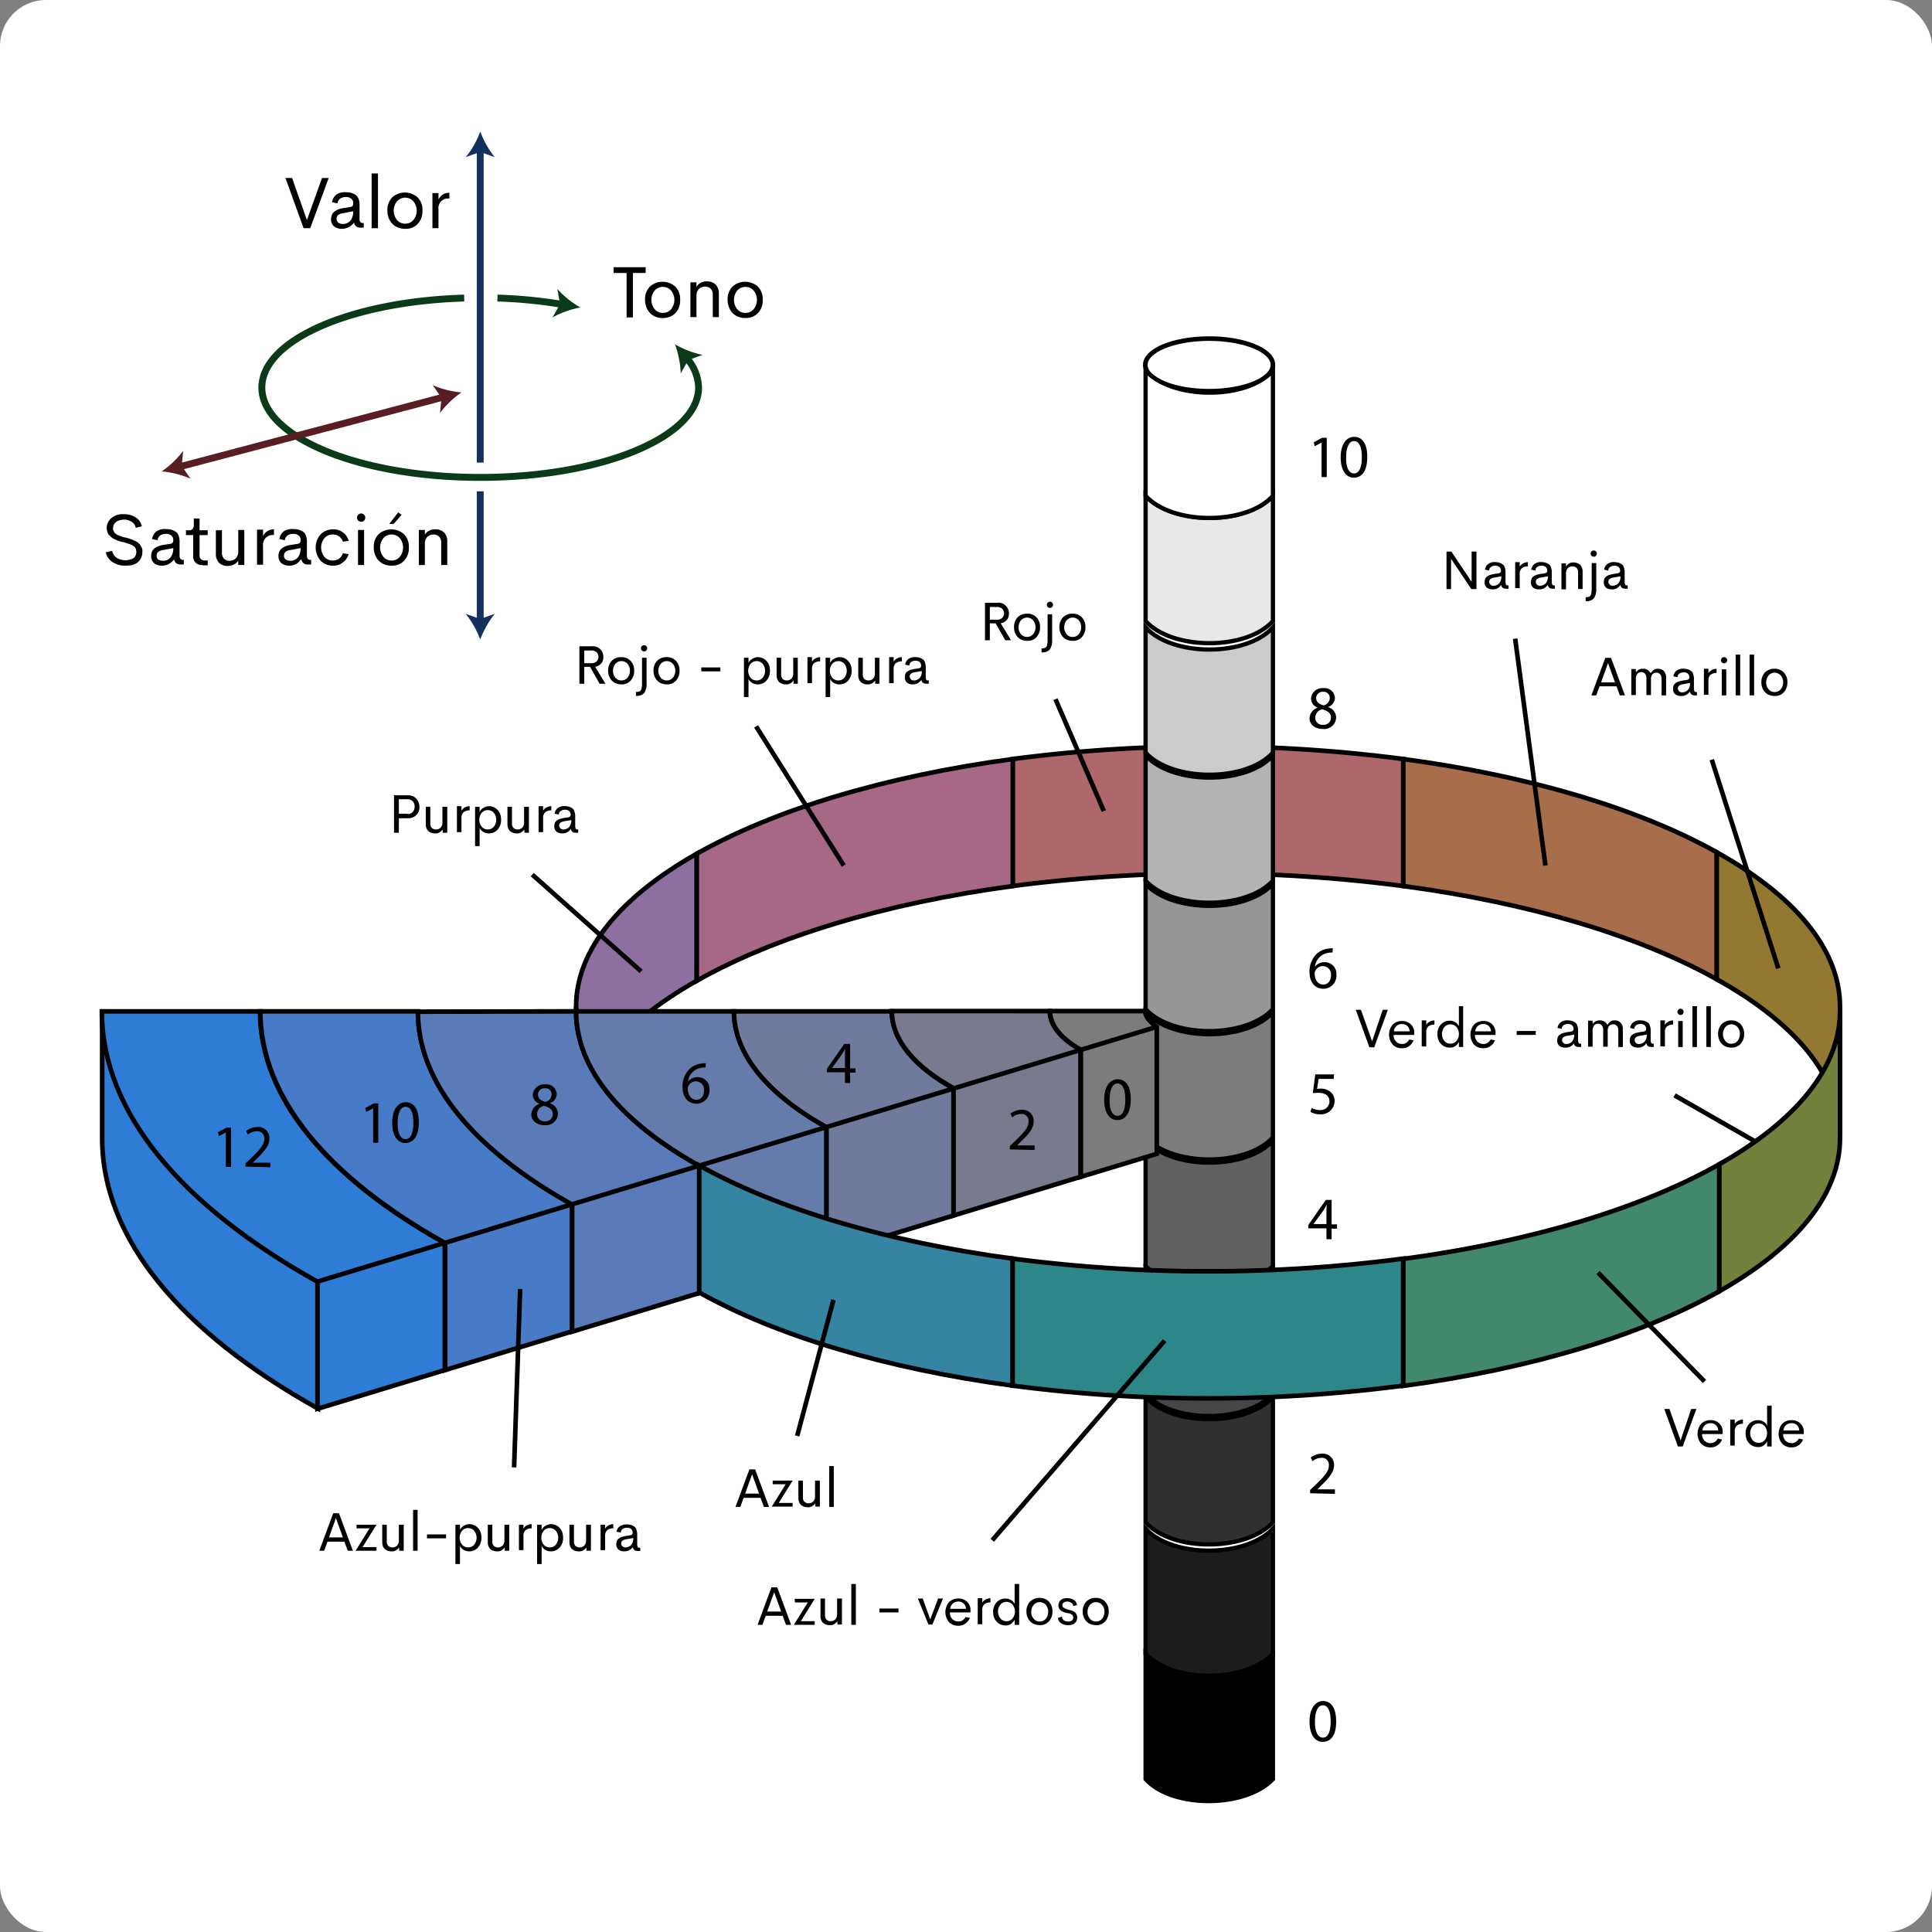 <svg xmlns="http://www.w3.org/2000/svg" width="420" height="420" viewBox="0 0 420 420">
  <rect x="0" y="0" width="420" height="420" fill="#808080" stroke="none"/>
  <g id="Grupo_71217" data-name="Grupo 71217" transform="translate(-390 -2340.945)">
    <rect id="Rectángulo_5290" data-name="Rectángulo 5290" width="420" height="420" rx="10" transform="translate(390 2340.945)" fill="#fff"/>
    <g id="prop" transform="translate(412.144 2369.514)">
      <g id="Grupo_57566" data-name="Grupo 57566" transform="translate(0 0)">
        <ellipse id="Elipse_4392" data-name="Elipse 4392" cx="13.873" cy="5.72" rx="13.873" ry="5.72" transform="translate(226.832 45.038)" fill="#fff" stroke="#000" stroke-width="1"/>
        <g id="Grupo_57519" data-name="Grupo 57519" transform="translate(103.094 133.677)">
          <path id="Trazado_101711" data-name="Trazado 101711" d="M511.4,240.161a328.022,328.022,0,0,1,84.947,0v27.614a328.022,328.022,0,0,0-84.947,0Z" transform="translate(-416.525 -237.4)" fill="#ae676b" stroke="#000" stroke-width="1"/>
          <path id="Trazado_101712" data-name="Trazado 101712" d="M367.1,306.169c0-12.426,9.731-23.932,26.234-33.269v27.614c-16.5,9.336-26.234,20.842-26.234,33.269V306.169Z" transform="translate(-367.1 -249.559)" fill="#8e6fa1" stroke="#000" stroke-width="1"/>
          <path id="Trazado_101713" data-name="Trazado 101713" d="M744.2,272.4c16.832,9.4,26.825,20.974,26.825,33.6v27.614c0-12.558-9.928-24.2-26.825-33.6Z" transform="translate(-496.263 -249.388)" fill="#927830" stroke="#000" stroke-width="1"/>
          <path id="Trazado_101714" data-name="Trazado 101714" d="M640.6,241.6c27.549,3.682,51.284,10.848,68.115,20.251v27.614c-16.832-9.4-40.567-16.569-68.115-20.251Z" transform="translate(-460.778 -238.839)" fill="#a86d4b" stroke="#000" stroke-width="1"/>
          <path id="Trazado_101715" data-name="Trazado 101715" d="M407,262.179c16.9-9.534,40.83-16.832,68.707-20.579v27.614C447.83,272.962,423.9,280.26,407,289.794Z" transform="translate(-380.766 -238.839)" fill="#a66885" stroke="#000" stroke-width="1"/>
          <path id="Trazado_101716" data-name="Trazado 101716" d="M367.1,323.5c0,12.558,9.928,24.2,26.825,33.6v27.614c-16.832-9.4-26.825-20.974-26.825-33.6Z" transform="translate(-367.1 -266.891)" fill="#657bab" stroke="#000" stroke-width="1"/>
        </g>
        <g id="Grupo_57521" data-name="Grupo 57521" transform="translate(226.898 52.007)">
          <g id="Grupo_57520" data-name="Grupo 57520">
            <path id="Trazado_101717" data-name="Trazado 101717" d="M583.08,187.52c-5.786,6.443-21.894,6.378-27.68,0V160.3c5.786,6.378,21.96,6.443,27.68,0Z" transform="translate(-555.4 -133.08)" fill="#e8e8e8" stroke="#000" stroke-width="0.923"/>
            <path id="Trazado_101718" data-name="Trazado 101718" d="M583.08,146.12c-5.786,6.443-21.894,6.378-27.68,0V118.9c5.786,6.312,21.96,6.443,27.68,0Z" transform="translate(-555.4 -118.9)" fill="#fff" stroke="#000" stroke-width="0.923"/>
            <path id="Trazado_101719" data-name="Trazado 101719" d="M583.08,228.92c-5.786,6.443-21.894,6.378-27.68,0V201.7c5.786,6.378,21.894,6.443,27.68,0Z" transform="translate(-555.4 -145.881)" fill="#cbcbcb" stroke="#000" stroke-width="0.923"/>
            <path id="Trazado_101720" data-name="Trazado 101720" d="M583.08,270.22c-5.786,6.378-21.894,6.378-27.68,0V243c5.852,6.378,21.894,6.443,27.68,0Z" transform="translate(-555.4 -159.339)" fill="#b3b3b3" stroke="#000" stroke-width="0.923"/>
            <path id="Trazado_101721" data-name="Trazado 101721" d="M583.08,311.62c-5.852,6.378-21.894,6.378-27.68,0V284.4c5.852,6.378,21.894,6.378,27.68,0Z" transform="translate(-555.4 -172.83)" fill="#969696" stroke="#000" stroke-width="0.923"/>
            <path id="Trazado_101722" data-name="Trazado 101722" d="M583.08,353.02c-5.852,6.378-21.894,6.378-27.68,0V325.8c5.852,6.378,21.894,6.378,27.68,0Z" transform="translate(-555.4 -186.32)" fill="#7c7c7c" stroke="#000" stroke-width="0.923"/>
            <path id="Trazado_101723" data-name="Trazado 101723" d="M583.08,394.42c-5.852,6.378-21.894,6.378-27.68,0V367.2c5.852,6.378,21.894,6.378,27.68,0Z" transform="translate(-555.4 -199.811)" fill="#616161" stroke="#000" stroke-width="0.923"/>
            <path id="Trazado_101724" data-name="Trazado 101724" d="M583.08,435.72c-5.852,6.378-21.894,6.443-27.68,0V408.5c5.852,6.378,21.894,6.378,27.68,0Z" transform="translate(-555.4 -213.268)" fill="#464646" stroke="#000" stroke-width="0.923"/>
            <path id="Trazado_101725" data-name="Trazado 101725" d="M583.08,477.12c-5.852,6.378-21.894,6.443-27.68,0V449.9c5.852,6.443,21.828,6.378,27.68,0Z" transform="translate(-555.4 -226.759)" fill="#303030" stroke="#000" stroke-width="0.923"/>
            <path id="Trazado_101726" data-name="Trazado 101726" d="M583.08,518.52c-5.852,6.312-21.829,6.443-27.68,0V491.3c5.852,6.443,21.828,6.312,27.68,0Z" transform="translate(-555.4 -239.56)" fill="#1c1c1c" stroke="#000" stroke-width="0.923"/>
            <path id="Trazado_101727" data-name="Trazado 101727" d="M583.08,559.92c-5.917,6.312-21.894,6.443-27.68,0V532.7c5.852,6.443,21.828,6.312,27.68,0Z" transform="translate(-555.4 -253.74)" stroke="#000" stroke-width="0.923"/>
          </g>
        </g>
        <g id="Grupo_57522" data-name="Grupo 57522" transform="translate(240.442 190.442)">
          <path id="Trazado_101728" data-name="Trazado 101728" d="M576,323.5" transform="translate(-576 -323.5)" fill="none" stroke="#7c7c7c" stroke-linecap="square" stroke-linejoin="bevel" stroke-width="9.891"/>
          <path id="Trazado_101729" data-name="Trazado 101729" d="M576,365.4" transform="translate(-576 -337.851)" fill="none" stroke="#7c7c7c" stroke-linecap="square" stroke-linejoin="bevel" stroke-width="9.891"/>
        </g>
        <g id="Grupo_57523" data-name="Grupo 57523" transform="translate(0 191.229)">
          <path id="Trazado_101730" data-name="Trazado 101730" d="M210.4,351.014c0,22.026,17.423,42.342,46.879,58.779V382.179C227.823,365.742,210.4,345.426,210.4,323.4Z" transform="translate(-210.334 -323.4)" fill="#2e7cd6" stroke="#000" stroke-width="1"/>
          <path id="Trazado_101731" data-name="Trazado 101731" d="M244.686,323.5c0,18.87,14.925,36.293,40.172,50.363v27.614l-27.68,8.416V382.279C227.723,365.842,210.3,345.526,210.3,323.5Z" transform="translate(-210.3 -323.434)" fill="#2e7cd6" stroke="#000" stroke-width="1"/>
          <path id="Trazado_101732" data-name="Trazado 101732" d="M296.955,323.5c0,15.714,12.426,30.244,33.532,41.948v27.614l-27.614,8.416V373.863C277.625,359.793,262.7,342.37,262.7,323.5Z" transform="translate(-228.248 -323.434)" fill="#487bc7" stroke="#000" stroke-width="1"/>
          <path id="Trazado_101733" data-name="Trazado 101733" d="M349.186,323.5c0,12.558,9.928,24.2,26.825,33.6v27.614l-27.68,8.416V365.513c-21.04-11.769-33.532-26.234-33.532-41.948l34.386-.066Z" transform="translate(-246.093 -323.434)" fill="#597bb9" stroke="#000" stroke-width="1"/>
          <path id="Trazado_101734" data-name="Trazado 101734" d="M401.421,323.5c0,9.4,7.5,18.147,20.119,25.182V376.3l-27.614,8.416V357.1c-16.832-9.4-26.825-20.974-26.825-33.6Z" transform="translate(-264.006 -323.434)" fill="#657bab" stroke="#000" stroke-width="1"/>
          <path id="Trazado_101735" data-name="Trazado 101735" d="M467.033,367.88V340.266c-8.416-4.668-13.413-10.52-13.413-16.766H419.3c0,9.4,7.5,18.147,20.119,25.182V376.3Z" transform="translate(-281.886 -323.434)" fill="#6f7a9c" stroke="#000" stroke-width="1"/>
          <path id="Trazado_101736" data-name="Trazado 101736" d="M484.913,367.846l27.614-8.416V331.816c-4.208-2.367-6.706-5.26-6.706-8.416H471.5c0,6.312,5,12.1,13.413,16.766v27.68Z" transform="translate(-299.765 -323.4)" fill="#787a8e" stroke="#000" stroke-width="1"/>
          <path id="Trazado_101737" data-name="Trazado 101737" d="M547.009,326.819v27.614l-16.5,5V331.816c-4.208-2.367-6.706-5.26-6.706-8.416h20.711C544.445,324.846,545.957,326.1,547.009,326.819Z" transform="translate(-317.679 -323.4)" fill="#7c7c7c" stroke="#000" stroke-width="1"/>
          <line id="Línea_139" data-name="Línea 139" x1="182.386" y2="55.36" transform="translate(46.944 3.419)" fill="none" stroke="#000" stroke-width="1"/>
        </g>
        <g id="Grupo_57524" data-name="Grupo 57524" transform="translate(129.853 191.257)">
          <path id="Trazado_101738" data-name="Trazado 101738" d="M596.347,405.3a323.155,323.155,0,0,1-42.473,2.761A324.673,324.673,0,0,1,511.4,405.3v27.614a323.16,323.16,0,0,0,42.474,2.761,324.669,324.669,0,0,0,42.473-2.761Z" transform="translate(-443.284 -351.518)" fill="#2d8788" stroke="#000" stroke-width="1"/>
          <path id="Trazado_101739" data-name="Trazado 101739" d="M709.307,374.1c-16.9,9.534-40.83,16.832-68.707,20.579v27.614c27.877-3.748,51.81-11.046,68.707-20.579Z" transform="translate(-487.538 -340.831)" fill="#42886d" stroke="#000" stroke-width="1"/>
          <path id="Trazado_101740" data-name="Trazado 101740" d="M771.334,323.5c0,12.426-9.731,23.932-26.234,33.269v27.614c16.5-9.336,26.234-20.842,26.234-33.269Z" transform="translate(-523.33 -323.5)" fill="#72823d" stroke="#000" stroke-width="1"/>
          <path id="Trazado_101741" data-name="Trazado 101741" d="M475.915,394.751C448.367,391.069,424.632,383.9,407.8,374.5v27.614c16.832,9.4,40.567,16.569,68.115,20.251Z" transform="translate(-407.8 -340.968)" fill="#3584a2" stroke="#000" stroke-width="1"/>
        </g>
        <g id="Grupo_57525" data-name="Grupo 57525" transform="translate(89.615 110.276)">
          <line id="Línea_140" data-name="Línea 140" x2="23.669" y2="21.04" transform="translate(3.945 51.284)" fill="none" stroke="#000" stroke-width="1"/>
          <line id="Línea_141" data-name="Línea 141" x2="19.067" y2="30.244" transform="translate(52.599 19.067)" fill="none" stroke="#000" stroke-width="1"/>
          <line id="Línea_142" data-name="Línea 142" x2="10.52" y2="24.327" transform="translate(117.69 13.15)" fill="none" stroke="#000" stroke-width="1"/>
          <line id="Línea_143" data-name="Línea 143" x2="6.575" y2="49.311" transform="translate(217.627)" fill="none" stroke="#000" stroke-width="1"/>
          <line id="Línea_144" data-name="Línea 144" x2="14.465" y2="45.366" transform="translate(260.364 26.299)" fill="none" stroke="#000" stroke-width="1"/>
          <line id="Línea_145" data-name="Línea 145" y1="29.587" x2="7.89" transform="translate(61.541 143.726)" fill="none" stroke="#000" stroke-width="1"/>
          <line id="Línea_146" data-name="Línea 146" y1="43.394" x2="37.477" transform="translate(103.948 152.602)" fill="none" stroke="#000" stroke-width="1"/>
          <line id="Línea_147" data-name="Línea 147" x2="17.358" y2="9.928" transform="translate(252.277 99.28)" fill="none" stroke="#000" stroke-width="1"/>
          <line id="Línea_148" data-name="Línea 148" x2="23.143" y2="23.669" transform="translate(235.643 137.809)" fill="none" stroke="#000" stroke-width="1"/>
          <line id="Línea_149" data-name="Línea 149" y1="38.792" x2="1.315" transform="translate(0 141.359)" fill="none" stroke="#000" stroke-width="1"/>
        </g>
        <g id="Chroma_Labels" transform="translate(25.247 198.354)">
          <g id="Grupo_57526" data-name="Grupo 57526" transform="translate(192.643 7.693)">
            <path id="Trazado_101742" data-name="Trazado 101742" d="M544.527,355.876c-1.644,0-2.827-1.578-2.827-4.405,0-2.893,1.249-4.471,2.959-4.471,1.775,0,2.827,1.578,2.827,4.339,0,2.893-1.052,4.537-2.959,4.537Zm.066-.92c1.183,0,1.709-1.381,1.709-3.55,0-2.1-.526-3.485-1.709-3.485-1.052,0-1.709,1.315-1.709,3.485-.066,2.235.592,3.55,1.709,3.55Z" transform="translate(-541.7 -347)"/>
          </g>
          <g id="Grupo_57527" data-name="Grupo 57527" transform="translate(172.13 14.333)">
            <path id="Trazado_101743" data-name="Trazado 101743" d="M510.5,365.713v-.723l.92-.855c2.17-2.1,3.156-3.156,3.156-4.471a1.5,1.5,0,0,0-1.709-1.644,2.957,2.957,0,0,0-1.841.723l-.395-.789a4.014,4.014,0,0,1,2.433-.855,2.413,2.413,0,0,1,2.63,2.5c0,1.578-1.118,2.827-2.959,4.6l-.657.657h3.813v.986l-5.391-.132Z" transform="translate(-510.5 -357.1)"/>
          </g>
          <g id="Grupo_57528" data-name="Grupo 57528" transform="translate(132.352)">
            <path id="Trazado_101744" data-name="Trazado 101744" d="M453.945,343.782v-2.3H450v-.723l3.813-5.457h1.249v5.326h1.183v.921h-1.183v2.3l-1.118-.066Zm0-3.222v-2.827a8.384,8.384,0,0,1,.066-1.315h-.066a10.517,10.517,0,0,1-.723,1.249l-2.1,2.893h2.827Z" transform="translate(-450 -335.3)"/>
          </g>
          <g id="Grupo_57529" data-name="Grupo 57529" transform="translate(100.99 4.208)">
            <path id="Trazado_101745" data-name="Trazado 101745" d="M407.3,342.62a4.045,4.045,0,0,0-.855.066,3.407,3.407,0,0,0-2.959,3.024h0a2.588,2.588,0,0,1,2.1-.986,2.542,2.542,0,0,1,2.564,2.762,2.851,2.851,0,0,1-2.827,3.024c-1.841,0-3.024-1.446-3.024-3.616a5.362,5.362,0,0,1,1.446-3.879,4.492,4.492,0,0,1,2.761-1.249,4.365,4.365,0,0,1,.855-.066l-.066.92Zm-1.972,7.035c.986,0,1.644-.855,1.644-2.038a1.794,1.794,0,0,0-3.419-.921,1.019,1.019,0,0,0-.132.526c.066,1.381.723,2.433,1.907,2.433Z" transform="translate(-402.3 -341.7)"/>
          </g>
          <g id="Grupo_57530" data-name="Grupo 57530" transform="translate(68.115 8.81)">
            <path id="Trazado_101746" data-name="Trazado 101746" d="M355.324,348.7a2.235,2.235,0,0,1,2.5,2.1,2.149,2.149,0,0,1-1.446,1.972v.066a2.367,2.367,0,0,1,1.709,2.235,2.607,2.607,0,0,1-2.893,2.5c-1.775,0-2.893-1.052-2.893-2.3a2.509,2.509,0,0,1,1.709-2.3v-.066A2.1,2.1,0,0,1,352.629,351a2.438,2.438,0,0,1,2.7-2.3Zm-.066,8.021a1.545,1.545,0,0,0,1.709-1.512c0-1.052-.723-1.512-1.907-1.841a1.857,1.857,0,0,0-1.512,1.775,1.554,1.554,0,0,0,1.709,1.578Zm0-7.167a1.384,1.384,0,0,0-1.512,1.381c0,.855.658,1.315,1.644,1.578a1.743,1.743,0,0,0,1.315-1.578,1.294,1.294,0,0,0-1.447-1.381Z" transform="translate(-352.3 -348.7)"/>
          </g>
          <g id="Grupo_57531" data-name="Grupo 57531" transform="translate(32.02 12.689)">
            <path id="Trazado_101747" data-name="Trazado 101747" d="M299.109,356.052h0l-1.512.789-.2-.855,1.841-.986h.986v8.547h-1.118Z" transform="translate(-297.4 -354.737)"/>
            <path id="Trazado_101748" data-name="Trazado 101748" d="M309.127,363.476c-1.644,0-2.827-1.578-2.827-4.405,0-2.893,1.249-4.471,2.959-4.471,1.775,0,2.827,1.578,2.827,4.339,0,2.959-1.118,4.537-2.959,4.537Zm.066-.855c1.183,0,1.709-1.381,1.709-3.55,0-2.1-.526-3.485-1.709-3.485-1.052,0-1.709,1.315-1.709,3.485-.066,2.17.592,3.55,1.709,3.55Z" transform="translate(-300.448 -354.6)"/>
          </g>
          <g id="Grupo_57532" data-name="Grupo 57532" transform="translate(0 18.081)">
            <path id="Trazado_101749" data-name="Trazado 101749" d="M250.409,364.052h0l-1.512.789-.2-.855,1.841-.986h.986v8.547h-1.118Z" transform="translate(-248.7 -362.869)"/>
            <path id="Trazado_101750" data-name="Trazado 101750" d="M257.8,371.413v-.723l.92-.855c2.17-2.1,3.156-3.156,3.156-4.471a1.5,1.5,0,0,0-1.709-1.644,2.957,2.957,0,0,0-1.841.723l-.395-.789a4.013,4.013,0,0,1,2.433-.855,2.413,2.413,0,0,1,2.63,2.5c0,1.578-1.118,2.827-2.959,4.6l-.658.658h3.813v.986l-5.391-.132Z" transform="translate(-251.817 -362.8)"/>
          </g>
        </g>
        <g id="Value_Labels" transform="translate(262.271 66.395)">
          <g id="Grupo_57533" data-name="Grupo 57533" transform="translate(1.183)">
            <path id="Trazado_101751" data-name="Trazado 101751" d="M612.709,131.652h0l-1.512.789-.2-.855,1.841-.986h.986v8.547h-1.118v-7.5Z" transform="translate(-611 -130.403)"/>
            <path id="Trazado_101752" data-name="Trazado 101752" d="M622.727,139.176c-1.644,0-2.827-1.578-2.827-4.405,0-2.893,1.249-4.471,2.959-4.471,1.775,0,2.827,1.578,2.827,4.339,0,2.959-1.052,4.537-2.959,4.537Zm.066-.92c1.183,0,1.709-1.381,1.709-3.55,0-2.1-.526-3.485-1.709-3.485-1.052,0-1.709,1.315-1.709,3.485-.066,2.235.592,3.55,1.709,3.55Z" transform="translate(-614.048 -130.3)"/>
          </g>
          <g id="Grupo_57534" data-name="Grupo 57534" transform="translate(0.263 54.637)">
            <path id="Trazado_101753" data-name="Trazado 101753" d="M612.624,213.4a2.235,2.235,0,0,1,2.5,2.1,2.149,2.149,0,0,1-1.446,1.972v.066a2.367,2.367,0,0,1,1.709,2.235,2.607,2.607,0,0,1-2.893,2.5c-1.775,0-2.893-1.052-2.893-2.3a2.509,2.509,0,0,1,1.709-2.3v-.066a2.1,2.1,0,0,1-1.381-1.907,2.438,2.438,0,0,1,2.7-2.3Zm-.066,7.956a1.545,1.545,0,0,0,1.709-1.512c0-1.052-.723-1.512-1.907-1.841a1.857,1.857,0,0,0-1.512,1.775,1.522,1.522,0,0,0,1.709,1.578Zm0-7.167a1.384,1.384,0,0,0-1.512,1.381c0,.855.657,1.315,1.644,1.578a1.743,1.743,0,0,0,1.315-1.578,1.325,1.325,0,0,0-1.446-1.381Z" transform="translate(-609.6 -213.4)"/>
          </g>
          <g id="Grupo_57535" data-name="Grupo 57535" transform="translate(0.263 274.829)">
            <path id="Trazado_101754" data-name="Trazado 101754" d="M612.427,557.176c-1.644,0-2.827-1.578-2.827-4.405,0-2.893,1.249-4.471,2.959-4.471,1.775,0,2.827,1.578,2.827,4.339.066,2.959-1.052,4.537-2.959,4.537Zm.066-.92c1.183,0,1.709-1.381,1.709-3.55,0-2.1-.526-3.485-1.709-3.485-1.052,0-1.709,1.315-1.709,3.485-.066,2.235.657,3.55,1.709,3.55Z" transform="translate(-609.6 -548.3)"/>
          </g>
          <g id="Grupo_57536" data-name="Grupo 57536" transform="translate(0.394 221.046)">
            <path id="Trazado_101755" data-name="Trazado 101755" d="M609.8,475.113v-.723l.921-.855c2.17-2.1,3.156-3.156,3.156-4.471a1.5,1.5,0,0,0-1.709-1.644,2.957,2.957,0,0,0-1.841.723l-.394-.789a4.013,4.013,0,0,1,2.433-.855,2.413,2.413,0,0,1,2.63,2.5c0,1.578-1.118,2.827-2.959,4.6l-.658.658h3.813v.986l-5.391-.132Z" transform="translate(-609.8 -466.5)"/>
          </g>
          <g id="Grupo_57537" data-name="Grupo 57537" transform="translate(0.263 111.181)">
            <path id="Trazado_101756" data-name="Trazado 101756" d="M614.6,300.32a4.047,4.047,0,0,0-.855.066,3.407,3.407,0,0,0-2.959,3.024h0a2.588,2.588,0,0,1,2.1-.986,2.542,2.542,0,0,1,2.564,2.761,2.851,2.851,0,0,1-2.827,3.024c-1.841,0-3.024-1.446-3.024-3.616a5.363,5.363,0,0,1,1.446-3.879,4.492,4.492,0,0,1,2.761-1.249,4.364,4.364,0,0,1,.855-.066l-.066.92Zm-1.972,6.969c.986,0,1.644-.855,1.644-2.038a1.794,1.794,0,0,0-3.419-.921,1.019,1.019,0,0,0-.131.526c0,1.381.657,2.433,1.907,2.433Z" transform="translate(-609.6 -299.4)"/>
          </g>
          <g id="Grupo_57538" data-name="Grupo 57538" transform="translate(0 165.883)">
            <path id="Trazado_101757" data-name="Trazado 101757" d="M613.145,391.147V388.78H609.2v-.723l3.813-5.457h1.249v5.326h1.183v.921h-1.183v2.3Zm0-3.222v-2.893a8.384,8.384,0,0,1,.066-1.315h-.066a10.528,10.528,0,0,1-.723,1.249l-2.1,2.893h2.827Z" transform="translate(-609.2 -382.6)"/>
          </g>
          <g id="Grupo_57539" data-name="Grupo 57539" transform="translate(0.46 138.598)">
            <path id="Trazado_101758" data-name="Trazado 101758" d="M614.963,342.086h-3.288l-.329,2.17c.2,0,.394-.066.723-.066a3.486,3.486,0,0,1,1.841.46,2.516,2.516,0,0,1,1.249,2.235A2.945,2.945,0,0,1,612,349.779a4.074,4.074,0,0,1-2.1-.526l.263-.855a3.923,3.923,0,0,0,1.841.46,1.926,1.926,0,0,0,2.038-1.841c0-1.118-.723-1.907-2.433-1.907-.526,0-.855.066-1.183.066l.526-4.076h4.076l-.066.986Z" transform="translate(-609.9 -341.1)"/>
          </g>
        </g>
        <g id="Grupo_57552" data-name="Grupo 57552" transform="translate(13.018 0)">
          <g id="Grupo_57544" data-name="Grupo 57544" transform="translate(66.077)">
            <g id="Grupo_57541" data-name="Grupo 57541" transform="translate(0 78.241)">
              <g id="Grupo_57540" data-name="Grupo 57540">
                <line id="Línea_150" data-name="Línea 150" y2="28.272" transform="translate(3.156)" fill="none" stroke="#14315d" stroke-width="1.5"/>
                <path id="Trazado_101759" data-name="Trazado 101759" d="M333.756,204.889A20.189,20.189,0,0,0,330.6,199.3l3.156,1.118,3.156-1.118A21.18,21.18,0,0,0,333.756,204.889Z" transform="translate(-330.6 -172.672)" fill="#14315d"/>
              </g>
            </g>
            <g id="Grupo_57543" data-name="Grupo 57543">
              <g id="Grupo_57542" data-name="Grupo 57542">
                <line id="Línea_151" data-name="Línea 151" y2="68.05" transform="translate(3.156 3.945)" fill="none" stroke="#14315d" stroke-width="1.5"/>
                <path id="Trazado_101760" data-name="Trazado 101760" d="M333.756,39.8a20.187,20.187,0,0,0,3.156,5.589l-3.156-1.118L330.6,45.389A18.058,18.058,0,0,0,333.756,39.8Z" transform="translate(-330.6 -39.8)" fill="#14315d"/>
              </g>
            </g>
          </g>
          <g id="Grupo_57549" data-name="Grupo 57549" transform="translate(21.763 34.255)">
            <g id="Grupo_57546" data-name="Grupo 57546" transform="translate(51.218)">
              <g id="Grupo_57545" data-name="Grupo 57545">
                <path id="Trazado_101761" data-name="Trazado 101761" d="M341.1,94.9a104.114,104.114,0,0,1,14.07,1.381" transform="translate(-341.1 -92.928)" fill="none" stroke="#0b3a18" stroke-width="1.5"/>
                <path id="Trazado_101762" data-name="Trazado 101762" d="M365.349,95.911a20.729,20.729,0,0,0-6.049,2.17l1.644-2.893-.592-3.287A20.3,20.3,0,0,0,365.349,95.911Z" transform="translate(-347.334 -91.9)" fill="#0b3a18"/>
              </g>
            </g>
            <g id="Grupo_57548" data-name="Grupo 57548" transform="translate(0 1.972)">
              <g id="Grupo_57547" data-name="Grupo 57547">
                <path id="Trazado_101763" data-name="Trazado 101763" d="M355.577,107.984a9.992,9.992,0,0,1,2.564,6.378c0,10.783-21.237,19.527-47.47,19.527s-47.47-8.745-47.47-19.527c0-10.323,19.4-18.738,43.986-19.462" transform="translate(-263.2 -94.9)" fill="none" stroke="#0b3a18" stroke-width="1.5"/>
                <path id="Trazado_101764" data-name="Trazado 101764" d="M399.8,110.2a20.847,20.847,0,0,0,5.983,2.3l-3.09,1.118-1.644,2.893A21.1,21.1,0,0,0,399.8,110.2Z" transform="translate(-309.988 -100.14)" fill="#0b3a18"/>
              </g>
            </g>
          </g>
          <g id="Grupo_57551" data-name="Grupo 57551" transform="translate(0 55.163)">
            <g id="Grupo_57550" data-name="Grupo 57550">
              <line id="Línea_152" data-name="Línea 152" x1="57.53" y2="15.188" transform="translate(3.813 2.564)" fill="none" stroke="#591d24" stroke-width="1.5"/>
              <path id="Trazado_101765" data-name="Trazado 101765" d="M230.1,149.871a20.134,20.134,0,0,0,4.668-4.471l-.329,3.287,1.907,2.761A21.8,21.8,0,0,0,230.1,149.871Z" transform="translate(-230.1 -131.133)" fill="#591d24"/>
              <path id="Trazado_101766" data-name="Trazado 101766" d="M325.946,125.278a20.135,20.135,0,0,0-4.668,4.471l.329-3.287L319.7,123.7A20.3,20.3,0,0,0,325.946,125.278Z" transform="translate(-260.789 -123.7)" fill="#591d24"/>
            </g>
          </g>
        </g>
        <g id="Grupo_57553" data-name="Grupo 57553" transform="translate(111.246 29.521)">
          <path id="Trazado_101767" data-name="Trazado 101767" d="M386.469,84.7v1.249h-2.761v9.665h-1.381V85.949H379.5V84.7Z" transform="translate(-379.5 -84.7)"/>
          <path id="Trazado_101768" data-name="Trazado 101768" d="M393.779,97.39a3.971,3.971,0,0,1-1.972-.46,3.487,3.487,0,0,1-1.381-1.381,4.337,4.337,0,0,1-.526-2.1,3.924,3.924,0,0,1,1.052-2.893,4.15,4.15,0,0,1,5.523,0,3.824,3.824,0,0,1,1.052,2.893,3.923,3.923,0,0,1-1.052,2.893A3.718,3.718,0,0,1,393.779,97.39Zm0-1.118a2.251,2.251,0,0,0,1.775-.789,3.234,3.234,0,0,0,0-4.076,2.392,2.392,0,0,0-3.55,0,3.234,3.234,0,0,0,0,4.076A2.251,2.251,0,0,0,393.779,96.272Z" transform="translate(-383.062 -86.344)"/>
          <path id="Trazado_101769" data-name="Trazado 101769" d="M408.45,89.4a2.594,2.594,0,0,1,1.907.657,2.683,2.683,0,0,1,.723,1.972v5.128h-1.315v-4.8a1.852,1.852,0,0,0-.46-1.381,1.89,1.89,0,0,0-1.183-.46,2.122,2.122,0,0,0-1.381.526,2.165,2.165,0,0,0-.526,1.578v4.537H404.9V89.6h1.315v.986A2.436,2.436,0,0,1,408.45,89.4Z" transform="translate(-388.2 -86.31)"/>
          <path id="Trazado_101770" data-name="Trazado 101770" d="M421.079,97.39a3.971,3.971,0,0,1-1.972-.46,3.487,3.487,0,0,1-1.381-1.381,4.338,4.338,0,0,1-.526-2.1,3.924,3.924,0,0,1,1.052-2.893,4.15,4.15,0,0,1,5.523,0,3.824,3.824,0,0,1,1.052,2.893,3.924,3.924,0,0,1-1.052,2.893A3.718,3.718,0,0,1,421.079,97.39Zm0-1.118a2.251,2.251,0,0,0,1.775-.789,3.234,3.234,0,0,0,0-4.076,2.392,2.392,0,0,0-3.55,0,3.234,3.234,0,0,0,0,4.076A2.251,2.251,0,0,0,421.079,96.272Z" transform="translate(-392.413 -86.344)"/>
        </g>
        <g id="Grupo_57554" data-name="Grupo 57554" transform="translate(292.318 91.137)">
          <path id="Trazado_101771" data-name="Trazado 101771" d="M660.357,176h1.052v8.153h-1.118l-4.405-6.575v6.575H654.9V176h1.052l4.405,6.575Z" transform="translate(-654.9 -175.803)"/>
          <path id="Trazado_101772" data-name="Trazado 101772" d="M669.209,185.417a1.9,1.9,0,0,1-1.249-.395,1.407,1.407,0,0,1-.46-1.183,2.362,2.362,0,0,1,.132-.723,1.17,1.17,0,0,1,.46-.526,2.055,2.055,0,0,1,.657-.329c.263-.066.526-.131.855-.2l.92-.132c.329-.066.526-.263.526-.526a1.136,1.136,0,0,0-.329-.855,1.391,1.391,0,0,0-.92-.263,1.51,1.51,0,0,0-.921.263.937.937,0,0,0-.394.789l-.92-.2a1.884,1.884,0,0,1,.723-1.249,2.362,2.362,0,0,1,1.578-.395,3.332,3.332,0,0,1,.855.132,2.058,2.058,0,0,1,.657.329,1.05,1.05,0,0,1,.46.592,3.793,3.793,0,0,1,.2.92v2.367a1.312,1.312,0,0,0,.132.592c.066.132.263.132.46.132h.066v.723h-.526c-.592,0-.986-.263-1.052-.789h-.066A1.99,1.99,0,0,1,669.209,185.417Zm.2-.789a1.684,1.684,0,0,0,1.249-.526,2.087,2.087,0,0,0,.46-1.512l-1.512.263a1.766,1.766,0,0,0-.855.329.8.8,0,0,0,0,1.183A.762.762,0,0,0,669.407,184.628Z" transform="translate(-659.216 -177.002)"/>
          <path id="Trazado_101773" data-name="Trazado 101773" d="M678.521,180.618a1.672,1.672,0,0,1,.723-.789,2.216,2.216,0,0,1,1.118-.329v.92a1.963,1.963,0,0,0-1.315.395,1.607,1.607,0,0,0-.46,1.315v3.024H677.6V179.5h.986v1.118Z" transform="translate(-662.675 -177.002)"/>
          <path id="Trazado_101774" data-name="Trazado 101774" d="M684.51,185.417a1.9,1.9,0,0,1-1.249-.395,1.407,1.407,0,0,1-.46-1.183,2.362,2.362,0,0,1,.132-.723,1.17,1.17,0,0,1,.46-.526,2.055,2.055,0,0,1,.657-.329c.263-.066.526-.131.855-.2l.92-.132c.329-.066.526-.263.526-.526a1.136,1.136,0,0,0-.329-.855,1.391,1.391,0,0,0-.92-.263,1.51,1.51,0,0,0-.921.263.937.937,0,0,0-.394.789l-.92-.2a1.884,1.884,0,0,1,.723-1.249,2.362,2.362,0,0,1,1.578-.395,3.332,3.332,0,0,1,.855.132,2.058,2.058,0,0,1,.657.329,1.05,1.05,0,0,1,.46.592,3.793,3.793,0,0,1,.2.92v2.367a1.312,1.312,0,0,0,.132.592c.066.132.263.132.46.132h.066v.723h-.46c-.592,0-.986-.263-1.052-.789h-.066A2.1,2.1,0,0,1,684.51,185.417Zm.263-.789a1.684,1.684,0,0,0,1.249-.526,2.087,2.087,0,0,0,.46-1.512l-1.512.263a1.767,1.767,0,0,0-.855.329.8.8,0,0,0,0,1.183A.692.692,0,0,0,684.772,184.628Z" transform="translate(-664.456 -177.002)"/>
          <path id="Trazado_101775" data-name="Trazado 101775" d="M695.53,179.6a2.167,2.167,0,0,1,1.447.526,2.047,2.047,0,0,1,.526,1.446v3.813h-.986V181.77a1.361,1.361,0,0,0-.329-.986,1.3,1.3,0,0,0-.92-.329,1.338,1.338,0,0,0-.986.394,1.607,1.607,0,0,0-.394,1.183v3.419H692.9V179.8h.986v.723A1.748,1.748,0,0,1,695.53,179.6Z" transform="translate(-667.916 -177.036)"/>
          <path id="Trazado_101776" data-name="Trazado 101776" d="M700.9,186.68v-.855a1.889,1.889,0,0,0,.789-.132.86.86,0,0,0,.394-.526,4.9,4.9,0,0,0,.132-1.183V178.4h.986v5.589a3.383,3.383,0,0,1-.526,2.1A2.216,2.216,0,0,1,700.9,186.68Zm1.775-9.665a.674.674,0,1,1,.46-.2A.512.512,0,0,1,702.675,177.015Z" transform="translate(-670.656 -175.7)"/>
          <path id="Trazado_101777" data-name="Trazado 101777" d="M708.609,185.417a1.9,1.9,0,0,1-1.249-.394,1.407,1.407,0,0,1-.46-1.183,2.364,2.364,0,0,1,.131-.723,1.17,1.17,0,0,1,.46-.526,2.057,2.057,0,0,1,.657-.329c.263-.066.526-.132.855-.2l.921-.131c.329-.066.526-.263.526-.526a1.136,1.136,0,0,0-.329-.855,1.391,1.391,0,0,0-.921-.263,1.509,1.509,0,0,0-.92.263.937.937,0,0,0-.394.789l-.921-.2a1.884,1.884,0,0,1,.723-1.249,2.362,2.362,0,0,1,1.578-.395,3.332,3.332,0,0,1,.855.131,2.057,2.057,0,0,1,.657.329,1.049,1.049,0,0,1,.46.592,3.79,3.79,0,0,1,.2.92v2.367a1.313,1.313,0,0,0,.131.592c.066.131.263.131.46.131h.066v.723h-.526c-.592,0-.986-.263-1.052-.789h-.066A1.99,1.99,0,0,1,708.609,185.417Zm.2-.789a1.683,1.683,0,0,0,1.249-.526,2.087,2.087,0,0,0,.46-1.512l-1.512.263a1.767,1.767,0,0,0-.855.329.8.8,0,0,0,0,1.183A.762.762,0,0,0,708.807,184.628Z" transform="translate(-672.711 -177.002)"/>
        </g>
        <g id="Grupo_57555" data-name="Grupo 57555" transform="translate(339.657 277.002)">
          <path id="Trazado_101778" data-name="Trazado 101778" d="M732.752,454h1.118l-2.959,8.153h-1.052L726.9,454h1.118l2.433,6.838Z" transform="translate(-726.9 -453.277)"/>
          <path id="Trazado_101779" data-name="Trazado 101779" d="M743.357,460.461v.263h-4.471a1.938,1.938,0,0,0,.526,1.447,1.836,1.836,0,0,0,1.315.526,1.51,1.51,0,0,0,.92-.263,2.275,2.275,0,0,0,.657-.723l.92.2a2.63,2.63,0,0,1-.986,1.249,2.426,2.426,0,0,1-1.512.46,2.724,2.724,0,0,1-2.038-.789,3.378,3.378,0,0,1,0-4.339,2.724,2.724,0,0,1,2.038-.789,2.5,2.5,0,0,1,2.63,2.761Zm-2.63-2.1a1.835,1.835,0,0,0-1.183.394,1.713,1.713,0,0,0-.592,1.183h3.419a1.568,1.568,0,0,0-1.644-1.578Z" transform="translate(-730.668 -454.544)"/>
          <path id="Trazado_101780" data-name="Trazado 101780" d="M749.62,458.618a1.672,1.672,0,0,1,.723-.789,2.216,2.216,0,0,1,1.118-.329v.92a1.963,1.963,0,0,0-1.315.395,1.607,1.607,0,0,0-.46,1.315v3.024H748.7V457.5h.986v1.118Z" transform="translate(-734.367 -454.476)"/>
          <path id="Trazado_101781" data-name="Trazado 101781" d="M758.468,452.9h.986v8.876h-.986v-1.118a2.677,2.677,0,0,1-.789.92,1.906,1.906,0,0,1-1.183.329,2.727,2.727,0,0,1-1.052-.2,2.5,2.5,0,0,1-.855-.592,2.758,2.758,0,0,1-.592-.92,3.559,3.559,0,0,1-.2-1.249,2.878,2.878,0,0,1,.789-2.1,2.529,2.529,0,0,1,1.907-.789,2.27,2.27,0,0,1,1.183.329,1.969,1.969,0,0,1,.789.855V452.9Zm-1.841,8.087a1.655,1.655,0,0,0,1.315-.592,2.437,2.437,0,0,0,0-3.024,1.757,1.757,0,0,0-2.63,0,2.437,2.437,0,0,0,0,3.024A1.655,1.655,0,0,0,756.627,460.987Z" transform="translate(-736.114 -452.9)"/>
          <path id="Trazado_101782" data-name="Trazado 101782" d="M770.157,460.461v.263h-4.471a1.938,1.938,0,0,0,.526,1.447,1.836,1.836,0,0,0,1.315.526,1.51,1.51,0,0,0,.92-.263,2.276,2.276,0,0,0,.658-.723l.92.2a2.63,2.63,0,0,1-.986,1.249,2.426,2.426,0,0,1-1.512.46,2.724,2.724,0,0,1-2.038-.789,3.378,3.378,0,0,1,0-4.339,2.725,2.725,0,0,1,2.038-.789,2.631,2.631,0,0,1,1.907.723A2.422,2.422,0,0,1,770.157,460.461Zm-2.63-2.1a1.835,1.835,0,0,0-1.183.394,1.713,1.713,0,0,0-.592,1.183h3.419a1.568,1.568,0,0,0-1.644-1.578Z" transform="translate(-739.847 -454.544)"/>
        </g>
        <g id="Grupo_57556" data-name="Grupo 57556" transform="translate(323.811 113.724)">
          <path id="Trazado_101783" data-name="Trazado 101783" d="M708.98,218.653l-.723-1.972h-3.682l-.723,1.972H702.8l3.024-8.153h1.249l3.024,8.153Zm-4.076-2.827h3.024l-1.512-4.208Z" transform="translate(-702.8 -209.777)"/>
          <path id="Trazado_101784" data-name="Trazado 101784" d="M721.72,214.1a1.791,1.791,0,0,1,1.315.46,1.883,1.883,0,0,1,.526,1.381v3.945h-.986V216.2a1.3,1.3,0,0,0-.329-.92,1.089,1.089,0,0,0-.789-.329,1.25,1.25,0,0,0-.855.329,1.544,1.544,0,0,0-.329,1.052v3.485h-.986v-3.682a1.48,1.48,0,0,0-.329-.986,1.089,1.089,0,0,0-.789-.329,1.06,1.06,0,0,0-.855.395,1.741,1.741,0,0,0-.329,1.118v3.485H716v-5.654h.986v.723a1.865,1.865,0,0,1,.657-.592,2.1,2.1,0,0,1,.921-.2,1.712,1.712,0,0,1,.986.263,1.749,1.749,0,0,1,.658.723,2.343,2.343,0,0,1,.657-.723A1.322,1.322,0,0,1,721.72,214.1Z" transform="translate(-707.321 -211.01)"/>
          <path id="Trazado_101785" data-name="Trazado 101785" d="M731.509,220.017a1.9,1.9,0,0,1-1.249-.395,1.406,1.406,0,0,1-.46-1.183,2.362,2.362,0,0,1,.131-.723,1.17,1.17,0,0,1,.46-.526,2.057,2.057,0,0,1,.658-.329c.263-.066.526-.131.855-.2l.921-.132c.329-.066.526-.263.526-.526a1.136,1.136,0,0,0-.329-.855,1.391,1.391,0,0,0-.92-.263,1.51,1.51,0,0,0-.92.263.937.937,0,0,0-.394.789l-.921-.2a1.884,1.884,0,0,1,.723-1.249,2.362,2.362,0,0,1,1.578-.394,3.331,3.331,0,0,1,.855.131,2.057,2.057,0,0,1,.658.329,1.049,1.049,0,0,1,.46.592,3.79,3.79,0,0,1,.2.92v2.367a1.313,1.313,0,0,0,.131.592c.066.131.263.131.46.131h.066v.723h-.46c-.592,0-.986-.263-1.052-.789h-.066A2.1,2.1,0,0,1,731.509,220.017Zm.263-.789a1.683,1.683,0,0,0,1.249-.526,2.087,2.087,0,0,0,.46-1.512l-1.512.263a1.767,1.767,0,0,0-.855.329.8.8,0,0,0,0,1.183A.762.762,0,0,0,731.772,219.228Z" transform="translate(-712.048 -211.01)"/>
          <path id="Trazado_101786" data-name="Trazado 101786" d="M740.92,215.218a1.673,1.673,0,0,1,.723-.789,2.217,2.217,0,0,1,1.118-.329v.92a1.963,1.963,0,0,0-1.315.395,1.607,1.607,0,0,0-.46,1.315v3.024H740V214.1h.986v1.118Z" transform="translate(-715.542 -211.01)"/>
          <path id="Trazado_101787" data-name="Trazado 101787" d="M746.357,211.615a.674.674,0,1,1,.46-.2A.71.71,0,0,1,746.357,211.615Zm-.526,6.969V212.93h.986v5.654Z" transform="translate(-717.494 -209.708)"/>
          <path id="Trazado_101788" data-name="Trazado 101788" d="M750.5,218.276V209.4h.986v8.876Z" transform="translate(-719.138 -209.4)"/>
          <path id="Trazado_101789" data-name="Trazado 101789" d="M755.1,218.276V209.4h.986v8.876Z" transform="translate(-720.714 -209.4)"/>
          <path id="Trazado_101790" data-name="Trazado 101790" d="M761.893,220.017a3.347,3.347,0,0,1-1.446-.329,2.691,2.691,0,0,1-1.052-1.052,3.124,3.124,0,0,1-.395-1.578,3.037,3.037,0,0,1,.789-2.17,2.828,2.828,0,0,1,2.038-.789,2.724,2.724,0,0,1,2.038.789,2.932,2.932,0,0,1,.789,2.17,3.038,3.038,0,0,1-.789,2.17A2.481,2.481,0,0,1,761.893,220.017Zm0-.855a1.655,1.655,0,0,0,1.315-.592,2.344,2.344,0,0,0,.526-1.512,2.219,2.219,0,0,0-.526-1.512,1.757,1.757,0,0,0-2.63,0,2.344,2.344,0,0,0-.526,1.512,2.218,2.218,0,0,0,.526,1.512A1.655,1.655,0,0,0,761.893,219.163Z" transform="translate(-722.049 -211.01)"/>
        </g>
        <g id="Grupo_57557" data-name="Grupo 57557" transform="translate(191.986 102.269)">
          <path id="Trazado_101791" data-name="Trazado 101791" d="M506.705,200.753l-2.1-3.682h-1.249v3.682H502.3V192.6H505a2.266,2.266,0,0,1,2.5,2.3,2.125,2.125,0,0,1-.46,1.446,2.366,2.366,0,0,1-1.315.723l2.235,3.682h-1.249Zm-3.353-7.232v2.761h1.512a1.607,1.607,0,0,0,1.184-.394,1.43,1.43,0,0,0,0-1.972,1.608,1.608,0,0,0-1.184-.395h-1.512Z" transform="translate(-502.3 -192.403)"/>
          <path id="Trazado_101792" data-name="Trazado 101792" d="M514.793,202.117a3.348,3.348,0,0,1-1.446-.329,2.692,2.692,0,0,1-1.052-1.052,3.124,3.124,0,0,1-.395-1.578,3.038,3.038,0,0,1,.789-2.17,2.828,2.828,0,0,1,2.038-.789,2.724,2.724,0,0,1,2.038.789,2.932,2.932,0,0,1,.789,2.17,3.038,3.038,0,0,1-.789,2.17A2.575,2.575,0,0,1,514.793,202.117Zm-.066-.855a1.655,1.655,0,0,0,1.315-.592,2.344,2.344,0,0,0,.526-1.512,2.219,2.219,0,0,0-.526-1.512,1.757,1.757,0,0,0-2.63,0,2.344,2.344,0,0,0-.526,1.512,2.219,2.219,0,0,0,.526,1.512A1.752,1.752,0,0,0,514.727,201.263Z" transform="translate(-505.588 -193.636)"/>
          <path id="Trazado_101793" data-name="Trazado 101793" d="M521,203.28v-.855a1.888,1.888,0,0,0,.789-.132.86.86,0,0,0,.395-.526,4.9,4.9,0,0,0,.131-1.183V195h.986v5.589a3.383,3.383,0,0,1-.526,2.1A2.216,2.216,0,0,1,521,203.28Zm1.841-9.665a.674.674,0,1,1,.46-.2A.71.71,0,0,1,522.841,193.615Z" transform="translate(-508.705 -192.3)"/>
          <path id="Trazado_101794" data-name="Trazado 101794" d="M529.793,202.117a3.348,3.348,0,0,1-1.447-.329,2.692,2.692,0,0,1-1.052-1.052,3.124,3.124,0,0,1-.394-1.578,3.038,3.038,0,0,1,.789-2.17,2.829,2.829,0,0,1,2.038-.789,2.724,2.724,0,0,1,2.038.789,2.932,2.932,0,0,1,.789,2.17,3.038,3.038,0,0,1-.789,2.17A2.575,2.575,0,0,1,529.793,202.117Zm0-.855a1.655,1.655,0,0,0,1.315-.592,2.344,2.344,0,0,0,.526-1.512,2.219,2.219,0,0,0-.526-1.512,1.757,1.757,0,0,0-2.63,0,2.345,2.345,0,0,0-.526,1.512,2.219,2.219,0,0,0,.526,1.512A1.568,1.568,0,0,0,529.793,201.263Z" transform="translate(-510.726 -193.636)"/>
        </g>
        <g id="Grupo_57558" data-name="Grupo 57558" transform="translate(63.513 144.317)">
          <path id="Trazado_101795" data-name="Trazado 101795" d="M309.99,255a2.518,2.518,0,0,1,1.249.329,2.322,2.322,0,0,1,.855.92,2.72,2.72,0,0,1,.329,1.249,2.38,2.38,0,0,1-.657,1.775,2.428,2.428,0,0,1-1.775.723h-2.038v3.156H306.9V255Zm-.131,4.076a1.355,1.355,0,0,0,1.118-.46,1.716,1.716,0,0,0,.394-1.183,1.547,1.547,0,0,0-.394-1.118,1.586,1.586,0,0,0-1.118-.46h-1.907v3.156h1.907Z" transform="translate(-306.9 -255)"/>
          <path id="Trazado_101796" data-name="Trazado 101796" d="M321.082,258.8h.986v5.654h-.986v-.723a2.345,2.345,0,0,1-.723.657,1.673,1.673,0,0,1-.986.2,2.166,2.166,0,0,1-1.446-.526,2.047,2.047,0,0,1-.526-1.446V258.8h.986v3.616a1.361,1.361,0,0,0,.329.986,1.3,1.3,0,0,0,.921.329,1.338,1.338,0,0,0,.986-.395,1.607,1.607,0,0,0,.395-1.183V258.8Z" transform="translate(-310.496 -256.302)"/>
          <path id="Trazado_101797" data-name="Trazado 101797" d="M328.62,259.718a1.673,1.673,0,0,1,.723-.789,2.216,2.216,0,0,1,1.118-.329v.92a1.963,1.963,0,0,0-1.315.395,1.607,1.607,0,0,0-.46,1.315v3.024H327.7V258.6h.986v1.118Z" transform="translate(-314.024 -256.233)"/>
          <path id="Trazado_101798" data-name="Trazado 101798" d="M336.659,258.6a2.727,2.727,0,0,1,1.052.2,2.5,2.5,0,0,1,.855.592,2.758,2.758,0,0,1,.592.92,3.828,3.828,0,0,1,.2,1.249,3.149,3.149,0,0,1-.789,2.17,2.529,2.529,0,0,1-1.907.789,2.271,2.271,0,0,1-1.183-.329,1.969,1.969,0,0,1-.789-.855v3.945H333.7v-8.547h.986v1.118a2,2,0,0,1,.789-.855A2.308,2.308,0,0,1,336.659,258.6Zm-.2,5.063a1.655,1.655,0,0,0,1.315-.592,2.437,2.437,0,0,0,0-3.024,1.757,1.757,0,0,0-2.63,0,2.437,2.437,0,0,0,0,3.024A1.655,1.655,0,0,0,336.461,263.663Z" transform="translate(-316.079 -256.233)"/>
          <path id="Trazado_101799" data-name="Trazado 101799" d="M348.082,258.8h.986v5.654h-.986v-.723a2.345,2.345,0,0,1-.723.657,1.673,1.673,0,0,1-.986.2,2.166,2.166,0,0,1-1.446-.526,2.047,2.047,0,0,1-.526-1.446V258.8h.986v3.616a1.361,1.361,0,0,0,.329.986,1.3,1.3,0,0,0,.92.329,1.338,1.338,0,0,0,.986-.395,1.607,1.607,0,0,0,.395-1.183V258.8Z" transform="translate(-319.744 -256.302)"/>
          <path id="Trazado_101800" data-name="Trazado 101800" d="M355.62,259.718a1.673,1.673,0,0,1,.723-.789,2.216,2.216,0,0,1,1.118-.329v.92a1.963,1.963,0,0,0-1.315.395,1.607,1.607,0,0,0-.46,1.315v3.024H354.7V258.6h.986v1.118Z" transform="translate(-323.272 -256.233)"/>
          <path id="Trazado_101801" data-name="Trazado 101801" d="M361.609,264.517a1.9,1.9,0,0,1-1.249-.395,1.407,1.407,0,0,1-.46-1.183,2.363,2.363,0,0,1,.132-.723,1.169,1.169,0,0,1,.46-.526,2.057,2.057,0,0,1,.658-.329c.263-.066.526-.132.855-.2l.92-.132c.329-.066.526-.263.526-.526a1.136,1.136,0,0,0-.329-.855,1.391,1.391,0,0,0-.92-.263,1.509,1.509,0,0,0-.92.263.937.937,0,0,0-.395.789l-.92-.2a1.884,1.884,0,0,1,.723-1.249,2.362,2.362,0,0,1,1.578-.395,3.332,3.332,0,0,1,.855.132,2.057,2.057,0,0,1,.657.329,1.049,1.049,0,0,1,.46.592,3.792,3.792,0,0,1,.2.92v2.367a1.314,1.314,0,0,0,.131.592c.066.131.263.131.46.131h.066v.723h-.526c-.592,0-.986-.263-1.052-.789h-.066A2.054,2.054,0,0,1,361.609,264.517Zm.263-.855a1.683,1.683,0,0,0,1.249-.526,2.087,2.087,0,0,0,.46-1.512l-1.512.263a1.767,1.767,0,0,0-.855.329.8.8,0,0,0,0,1.183A.692.692,0,0,0,361.872,263.663Z" transform="translate(-325.053 -256.233)"/>
        </g>
        <g id="Grupo_57559" data-name="Grupo 57559" transform="translate(103.817 111.726)">
          <path id="Trazado_101802" data-name="Trazado 101802" d="M372.605,214.853l-2.1-3.682h-1.249v3.682H368.2V206.7h2.7a2.266,2.266,0,0,1,2.5,2.3,2.125,2.125,0,0,1-.46,1.446,2.366,2.366,0,0,1-1.315.723l2.235,3.682h-1.249Zm-3.353-7.232v2.761h1.512a1.607,1.607,0,0,0,1.183-.395,1.43,1.43,0,0,0,0-1.972,1.607,1.607,0,0,0-1.183-.394Z" transform="translate(-368.2 -206.503)"/>
          <path id="Trazado_101803" data-name="Trazado 101803" d="M380.593,216.217a3.347,3.347,0,0,1-1.447-.329,2.692,2.692,0,0,1-1.052-1.052,3.124,3.124,0,0,1-.394-1.578,3.038,3.038,0,0,1,.789-2.17,2.828,2.828,0,0,1,2.038-.789,2.724,2.724,0,0,1,2.038.789,2.932,2.932,0,0,1,.789,2.17,3.038,3.038,0,0,1-.789,2.17A2.481,2.481,0,0,1,380.593,216.217Zm0-.855a1.655,1.655,0,0,0,1.315-.592,2.344,2.344,0,0,0,.526-1.512,2.219,2.219,0,0,0-.526-1.512,1.757,1.757,0,0,0-2.63,0,2.344,2.344,0,0,0-.526,1.512,2.219,2.219,0,0,0,.526,1.512A1.655,1.655,0,0,0,380.593,215.363Z" transform="translate(-371.454 -207.736)"/>
          <path id="Trazado_101804" data-name="Trazado 101804" d="M386.9,217.38v-.855a1.889,1.889,0,0,0,.789-.131.861.861,0,0,0,.395-.526,4.9,4.9,0,0,0,.132-1.183V209.1h.986v5.589a3.383,3.383,0,0,1-.526,2.1A2.311,2.311,0,0,1,386.9,217.38Zm1.775-9.665a.674.674,0,1,1,.46-.2A.6.6,0,0,1,388.675,207.715Z" transform="translate(-374.605 -206.4)"/>
          <path id="Trazado_101805" data-name="Trazado 101805" d="M395.593,216.217a3.347,3.347,0,0,1-1.446-.329,2.691,2.691,0,0,1-1.052-1.052,3.123,3.123,0,0,1-.395-1.578,3.038,3.038,0,0,1,.789-2.17,2.828,2.828,0,0,1,2.038-.789,2.724,2.724,0,0,1,2.038.789,2.932,2.932,0,0,1,.789,2.17,3.038,3.038,0,0,1-.789,2.17A2.481,2.481,0,0,1,395.593,216.217Zm0-.855a1.655,1.655,0,0,0,1.315-.592,2.344,2.344,0,0,0,.526-1.512,2.219,2.219,0,0,0-.526-1.512,1.757,1.757,0,0,0-2.63,0,2.344,2.344,0,0,0-.526,1.512,2.219,2.219,0,0,0,.526,1.512A1.655,1.655,0,0,0,395.593,215.363Z" transform="translate(-376.592 -207.736)"/>
          <path id="Trazado_101806" data-name="Trazado 101806" d="M408.5,214.555V213.7h4.142v.855Z" transform="translate(-382.003 -208.9)"/>
          <path id="Trazado_101807" data-name="Trazado 101807" d="M425.559,210.3a2.725,2.725,0,0,1,1.052.2,2.5,2.5,0,0,1,.855.592,2.758,2.758,0,0,1,.592.92,3.828,3.828,0,0,1,.2,1.249,3.15,3.15,0,0,1-.789,2.17,2.529,2.529,0,0,1-1.907.789,2.27,2.27,0,0,1-1.183-.329,1.969,1.969,0,0,1-.789-.855v3.945H422.6v-8.547h.986v1.118a2,2,0,0,1,.789-.855A2.308,2.308,0,0,1,425.559,210.3Zm-.2,5.063a1.655,1.655,0,0,0,1.315-.592,2.437,2.437,0,0,0,0-3.024,1.757,1.757,0,0,0-2.63,0,2.437,2.437,0,0,0,0,3.024A1.655,1.655,0,0,0,425.361,215.363Z" transform="translate(-386.833 -207.736)"/>
          <path id="Trazado_101808" data-name="Trazado 101808" d="M437.016,210.5H438v5.654h-.92v-.723a2.346,2.346,0,0,1-.723.658,1.673,1.673,0,0,1-.986.2,2.166,2.166,0,0,1-1.446-.526,2.047,2.047,0,0,1-.526-1.446V210.5h.986v3.616a1.361,1.361,0,0,0,.329.986,1.3,1.3,0,0,0,.921.329,1.338,1.338,0,0,0,.986-.394,1.608,1.608,0,0,0,.395-1.184Z" transform="translate(-390.532 -207.804)"/>
          <path id="Trazado_101809" data-name="Trazado 101809" d="M444.52,211.418a1.673,1.673,0,0,1,.723-.789,2.217,2.217,0,0,1,1.118-.329v.92a1.963,1.963,0,0,0-1.315.394,1.607,1.607,0,0,0-.46,1.315v3.024H443.6V210.3h.986v1.118Z" transform="translate(-394.026 -207.736)"/>
          <path id="Trazado_101810" data-name="Trazado 101810" d="M452.559,210.3a2.725,2.725,0,0,1,1.052.2,2.5,2.5,0,0,1,.855.592,2.758,2.758,0,0,1,.592.92,3.827,3.827,0,0,1,.2,1.249,3.149,3.149,0,0,1-.789,2.17,2.529,2.529,0,0,1-1.907.789,2.27,2.27,0,0,1-1.183-.329,1.969,1.969,0,0,1-.789-.855v3.945H449.6v-8.547h.986v1.118a2,2,0,0,1,.789-.855A2.308,2.308,0,0,1,452.559,210.3Zm-.2,5.063a1.655,1.655,0,0,0,1.315-.592,2.437,2.437,0,0,0,0-3.024,1.757,1.757,0,0,0-2.63,0,2.437,2.437,0,0,0,0,3.024A1.655,1.655,0,0,0,452.361,215.363Z" transform="translate(-396.081 -207.736)"/>
          <path id="Trazado_101811" data-name="Trazado 101811" d="M464.016,210.5H465v5.654h-.92v-.723a2.345,2.345,0,0,1-.723.658,1.673,1.673,0,0,1-.986.2,2.166,2.166,0,0,1-1.447-.526,2.047,2.047,0,0,1-.526-1.446V210.5h.986v3.616a1.361,1.361,0,0,0,.329.986,1.3,1.3,0,0,0,.921.329,1.338,1.338,0,0,0,.986-.394,1.608,1.608,0,0,0,.394-1.184Z" transform="translate(-399.78 -207.804)"/>
          <path id="Trazado_101812" data-name="Trazado 101812" d="M471.52,211.418a1.673,1.673,0,0,1,.723-.789,2.217,2.217,0,0,1,1.118-.329v.92a1.963,1.963,0,0,0-1.315.394,1.607,1.607,0,0,0-.46,1.315v3.024H470.6V210.3h.986v1.118Z" transform="translate(-403.274 -207.736)"/>
          <path id="Trazado_101813" data-name="Trazado 101813" d="M477.509,216.217a1.9,1.9,0,0,1-1.249-.395,1.407,1.407,0,0,1-.46-1.183,2.363,2.363,0,0,1,.132-.723,1.169,1.169,0,0,1,.46-.526,2.057,2.057,0,0,1,.658-.329c.263-.066.526-.132.855-.2l.92-.132c.329-.066.526-.263.526-.526a1.136,1.136,0,0,0-.329-.855,1.391,1.391,0,0,0-.92-.263,1.509,1.509,0,0,0-.92.263.937.937,0,0,0-.395.789l-.92-.2a1.884,1.884,0,0,1,.723-1.249,2.362,2.362,0,0,1,1.578-.394,3.331,3.331,0,0,1,.855.132,2.057,2.057,0,0,1,.657.329,1.049,1.049,0,0,1,.46.592,3.792,3.792,0,0,1,.2.92v2.367a1.313,1.313,0,0,0,.132.592c.066.132.263.132.46.132h.066v.723h-.526c-.592,0-.986-.263-1.052-.789h-.066A2.132,2.132,0,0,1,477.509,216.217Zm.263-.855a1.684,1.684,0,0,0,1.249-.526,2.087,2.087,0,0,0,.46-1.512l-1.512.263a1.766,1.766,0,0,0-.855.329.8.8,0,0,0,0,1.183C477.181,215.3,477.444,215.363,477.772,215.363Z" transform="translate(-405.055 -207.736)"/>
        </g>
        <g id="Grupo_57560" data-name="Grupo 57560" transform="translate(47.273 299.671)">
          <path id="Trazado_101814" data-name="Trazado 101814" d="M288.38,494.353l-.723-1.972h-3.682l-.723,1.972H282.2l3.024-8.153h1.249l3.024,8.153ZM284.3,491.46h3.024l-1.512-4.208Z" transform="translate(-282.2 -485.477)"/>
          <path id="Trazado_101815" data-name="Trazado 101815" d="M295.712,494.865h3.024v.789H294.2l3.024-4.865H294.4V490h4.339Z" transform="translate(-286.31 -486.778)"/>
          <path id="Trazado_101816" data-name="Trazado 101816" d="M306.682,490h.986v5.654h-.986v-.723a2.345,2.345,0,0,1-.723.658,1.673,1.673,0,0,1-.986.2,2.166,2.166,0,0,1-1.446-.526,2.047,2.047,0,0,1-.526-1.447V490h.986v3.616a1.361,1.361,0,0,0,.329.986,1.3,1.3,0,0,0,.92.329,1.338,1.338,0,0,0,.986-.394,1.607,1.607,0,0,0,.395-1.183V490Z" transform="translate(-289.324 -486.778)"/>
          <path id="Trazado_101817" data-name="Trazado 101817" d="M313.2,493.976V485.1h.986v8.876Z" transform="translate(-292.818 -485.1)"/>
          <path id="Trazado_101818" data-name="Trazado 101818" d="M317.8,494.055V493.2h4.142v.855Z" transform="translate(-294.394 -487.874)"/>
          <path id="Trazado_101819" data-name="Trazado 101819" d="M330.159,489.8a2.725,2.725,0,0,1,1.052.2,2.5,2.5,0,0,1,.855.592,2.756,2.756,0,0,1,.592.921,3.828,3.828,0,0,1,.2,1.249,3.149,3.149,0,0,1-.789,2.17,2.529,2.529,0,0,1-1.907.789,2.271,2.271,0,0,1-1.183-.329,1.969,1.969,0,0,1-.789-.855v3.945H327.2v-8.547h.986v1.118a2,2,0,0,1,.789-.855A2.308,2.308,0,0,1,330.159,489.8Zm-.2,5.063a1.655,1.655,0,0,0,1.315-.592,2.437,2.437,0,0,0,0-3.024,1.757,1.757,0,0,0-2.63,0,2.437,2.437,0,0,0,0,3.024A1.655,1.655,0,0,0,329.961,494.863Z" transform="translate(-297.613 -486.71)"/>
          <path id="Trazado_101820" data-name="Trazado 101820" d="M341.582,490h.986v5.654h-.986v-.723a2.344,2.344,0,0,1-.723.658,1.673,1.673,0,0,1-.986.2,2.166,2.166,0,0,1-1.446-.526,2.047,2.047,0,0,1-.526-1.447V490h.986v3.616a1.361,1.361,0,0,0,.329.986,1.3,1.3,0,0,0,.92.329,1.338,1.338,0,0,0,.986-.394,1.607,1.607,0,0,0,.395-1.183V490Z" transform="translate(-301.278 -486.778)"/>
          <path id="Trazado_101821" data-name="Trazado 101821" d="M349.12,490.918a1.673,1.673,0,0,1,.723-.789,2.216,2.216,0,0,1,1.118-.329v.921a1.963,1.963,0,0,0-1.315.394,1.607,1.607,0,0,0-.46,1.315v3.024H348.2v-5.523h.986v.986Z" transform="translate(-304.806 -486.71)"/>
          <path id="Trazado_101822" data-name="Trazado 101822" d="M357.159,489.8a2.725,2.725,0,0,1,1.052.2,2.5,2.5,0,0,1,.855.592,2.758,2.758,0,0,1,.592.921,3.828,3.828,0,0,1,.2,1.249,3.149,3.149,0,0,1-.789,2.17,2.529,2.529,0,0,1-1.907.789,2.271,2.271,0,0,1-1.184-.329,1.969,1.969,0,0,1-.789-.855v3.945H354.2v-8.547h.986v1.118a2,2,0,0,1,.789-.855A2.308,2.308,0,0,1,357.159,489.8Zm-.2,5.063a1.655,1.655,0,0,0,1.315-.592,2.437,2.437,0,0,0,0-3.024,1.757,1.757,0,0,0-2.63,0,2.437,2.437,0,0,0,0,3.024A1.655,1.655,0,0,0,356.961,494.863Z" transform="translate(-306.861 -486.71)"/>
          <path id="Trazado_101823" data-name="Trazado 101823" d="M368.582,490h.986v5.654h-.986v-.723a2.344,2.344,0,0,1-.723.658,1.673,1.673,0,0,1-.986.2,2.166,2.166,0,0,1-1.446-.526,2.047,2.047,0,0,1-.526-1.447V490h.986v3.616a1.361,1.361,0,0,0,.329.986,1.3,1.3,0,0,0,.921.329,1.338,1.338,0,0,0,.986-.394,1.607,1.607,0,0,0,.395-1.183V490Z" transform="translate(-310.526 -486.778)"/>
          <path id="Trazado_101824" data-name="Trazado 101824" d="M376.12,490.918a1.673,1.673,0,0,1,.723-.789,2.216,2.216,0,0,1,1.118-.329v.921a1.963,1.963,0,0,0-1.315.394,1.607,1.607,0,0,0-.46,1.315v3.024H375.2v-5.523h.986v.986Z" transform="translate(-314.054 -486.71)"/>
          <path id="Trazado_101825" data-name="Trazado 101825" d="M382.109,495.752a1.9,1.9,0,0,1-1.249-.394,1.407,1.407,0,0,1-.46-1.183,2.364,2.364,0,0,1,.132-.723,1.169,1.169,0,0,1,.46-.526,2.057,2.057,0,0,1,.657-.329c.263-.066.526-.132.855-.2l.92-.132c.329-.066.526-.263.526-.526a1.136,1.136,0,0,0-.329-.855,1.391,1.391,0,0,0-.92-.263,1.51,1.51,0,0,0-.921.263.937.937,0,0,0-.394.789l-.92-.2a1.612,1.612,0,0,1,.723-1.183,2.8,2.8,0,0,1,1.578-.395,3.333,3.333,0,0,1,.855.132,2.058,2.058,0,0,1,.658.329,1.05,1.05,0,0,1,.46.592,3.792,3.792,0,0,1,.2.921v2.367a1.313,1.313,0,0,0,.132.592c.066.132.263.132.46.132h.066v.723h-.526c-.592,0-.986-.263-1.052-.789h-.066A2.251,2.251,0,0,1,382.109,495.752Zm.263-.855a1.683,1.683,0,0,0,1.249-.526,2.087,2.087,0,0,0,.46-1.512l-1.512.263a1.767,1.767,0,0,0-.855.329.8.8,0,0,0,0,1.183A.692.692,0,0,0,382.372,494.9Z" transform="translate(-315.835 -486.744)"/>
        </g>
        <g id="Grupo_57561" data-name="Grupo 57561" transform="translate(272.593 190.167)">
          <path id="Trazado_101826" data-name="Trazado 101826" d="M630.752,324.6h1.118l-2.959,8.153h-1.052L624.9,324.6h1.118l2.433,6.838Z" transform="translate(-624.9 -323.811)"/>
          <path id="Trazado_101827" data-name="Trazado 101827" d="M641.357,331.061v.263h-4.471a1.938,1.938,0,0,0,.526,1.447,1.836,1.836,0,0,0,1.315.526,1.51,1.51,0,0,0,.921-.263,2.274,2.274,0,0,0,.657-.723l.92.2a2.631,2.631,0,0,1-.986,1.249,2.427,2.427,0,0,1-1.512.46,2.724,2.724,0,0,1-2.038-.789,3.378,3.378,0,0,1,0-4.339,2.724,2.724,0,0,1,2.038-.789,2.631,2.631,0,0,1,1.907.723A2.422,2.422,0,0,1,641.357,331.061Zm-2.63-2.1a1.836,1.836,0,0,0-1.183.394,1.713,1.713,0,0,0-.592,1.184h3.419a1.568,1.568,0,0,0-1.644-1.578Z" transform="translate(-628.668 -325.078)"/>
          <path id="Trazado_101828" data-name="Trazado 101828" d="M647.62,329.218a1.673,1.673,0,0,1,.723-.789,2.217,2.217,0,0,1,1.118-.329v.92a1.963,1.963,0,0,0-1.315.395,1.606,1.606,0,0,0-.46,1.315v3.024H646.7V328.1h.986v1.118Z" transform="translate(-632.367 -325.01)"/>
          <path id="Trazado_101829" data-name="Trazado 101829" d="M656.5,323.4h.986v8.876h-.92v-1.118a2.677,2.677,0,0,1-.789.92,1.907,1.907,0,0,1-1.183.329,2.726,2.726,0,0,1-1.052-.2,2.5,2.5,0,0,1-.855-.592,2.757,2.757,0,0,1-.592-.92,3.558,3.558,0,0,1-.2-1.249,2.878,2.878,0,0,1,.789-2.1,2.529,2.529,0,0,1,1.907-.789,2.27,2.27,0,0,1,1.183.329,1.969,1.969,0,0,1,.789.855V323.4Zm-1.775,8.153a1.655,1.655,0,0,0,1.315-.592,2.437,2.437,0,0,0,0-3.024,1.757,1.757,0,0,0-2.63,0,2.437,2.437,0,0,0,0,3.024A1.656,1.656,0,0,0,654.727,331.553Z" transform="translate(-634.148 -323.4)"/>
          <path id="Trazado_101830" data-name="Trazado 101830" d="M668.257,331.061v.263h-4.471a1.938,1.938,0,0,0,.526,1.447,1.835,1.835,0,0,0,1.315.526,1.51,1.51,0,0,0,.921-.263,2.274,2.274,0,0,0,.657-.723l.92.2a2.631,2.631,0,0,1-.986,1.249,2.427,2.427,0,0,1-1.512.46,2.723,2.723,0,0,1-2.038-.789,3.378,3.378,0,0,1,0-4.339,2.724,2.724,0,0,1,2.038-.789,2.5,2.5,0,0,1,2.63,2.761Zm-2.63-2.1a1.836,1.836,0,0,0-1.183.394,1.713,1.713,0,0,0-.592,1.184h3.419a1.568,1.568,0,0,0-1.644-1.578Z" transform="translate(-637.881 -325.078)"/>
          <path id="Trazado_101831" data-name="Trazado 101831" d="M678.1,332.455V331.6h4.142v.855Z" transform="translate(-643.122 -326.209)"/>
          <path id="Trazado_101832" data-name="Trazado 101832" d="M693.209,334.017a1.9,1.9,0,0,1-1.249-.395,1.407,1.407,0,0,1-.46-1.183,2.362,2.362,0,0,1,.132-.723,1.17,1.17,0,0,1,.46-.526,2.056,2.056,0,0,1,.657-.329c.263-.066.526-.131.855-.2l.92-.132c.329-.066.526-.263.526-.526a1.136,1.136,0,0,0-.329-.855,1.391,1.391,0,0,0-.92-.263,1.51,1.51,0,0,0-.921.263.937.937,0,0,0-.395.789l-.92-.2a1.884,1.884,0,0,1,.723-1.249,2.362,2.362,0,0,1,1.578-.395,3.333,3.333,0,0,1,.855.131,2.058,2.058,0,0,1,.657.329,1.05,1.05,0,0,1,.46.592,3.79,3.79,0,0,1,.2.92v2.367a1.312,1.312,0,0,0,.132.592c.066.132.263.132.46.132h.066v.723h-.526c-.592,0-.986-.263-1.052-.789h0A2.1,2.1,0,0,1,693.209,334.017Zm.263-.789a1.683,1.683,0,0,0,1.249-.526,2.087,2.087,0,0,0,.46-1.512l-1.512.263a1.766,1.766,0,0,0-.855.329.8.8,0,0,0,0,1.183A.692.692,0,0,0,693.472,333.228Z" transform="translate(-647.711 -325.01)"/>
          <path id="Trazado_101833" data-name="Trazado 101833" d="M707.42,328.1a1.791,1.791,0,0,1,1.315.46,1.884,1.884,0,0,1,.526,1.381v3.945h-.986V330.2a1.3,1.3,0,0,0-.329-.921,1.089,1.089,0,0,0-.789-.329,1.25,1.25,0,0,0-.855.329,1.544,1.544,0,0,0-.329,1.052v3.485h-.986v-3.682a1.48,1.48,0,0,0-.329-.986,1.089,1.089,0,0,0-.789-.329,1.06,1.06,0,0,0-.855.395,1.741,1.741,0,0,0-.329,1.118v3.485H701.7v-5.654h.986v.723a1.865,1.865,0,0,1,.658-.592,2.1,2.1,0,0,1,.92-.2,1.712,1.712,0,0,1,.986.263,1.749,1.749,0,0,1,.657.723,2.344,2.344,0,0,1,.657-.723A1.213,1.213,0,0,1,707.42,328.1Z" transform="translate(-651.205 -325.01)"/>
          <path id="Trazado_101834" data-name="Trazado 101834" d="M717.209,334.017a1.9,1.9,0,0,1-1.249-.395,1.407,1.407,0,0,1-.46-1.183,2.364,2.364,0,0,1,.131-.723,1.17,1.17,0,0,1,.46-.526,2.059,2.059,0,0,1,.658-.329c.263-.066.526-.131.855-.2l.921-.132c.329-.066.526-.263.526-.526a1.136,1.136,0,0,0-.329-.855,1.391,1.391,0,0,0-.921-.263,1.51,1.51,0,0,0-.92.263.937.937,0,0,0-.394.789l-.92-.2a1.884,1.884,0,0,1,.723-1.249,2.362,2.362,0,0,1,1.578-.395,3.334,3.334,0,0,1,.855.131,2.058,2.058,0,0,1,.658.329,1.049,1.049,0,0,1,.46.592,3.793,3.793,0,0,1,.2.92v2.367a1.314,1.314,0,0,0,.131.592c.066.132.263.132.46.132h.066v.723h-.526c-.592,0-.986-.263-1.052-.789h-.066A1.99,1.99,0,0,1,717.209,334.017Zm.263-.789a1.684,1.684,0,0,0,1.249-.526,2.087,2.087,0,0,0,.46-1.512l-1.512.263a1.767,1.767,0,0,0-.855.329.8.8,0,0,0,0,1.183A.693.693,0,0,0,717.472,333.228Z" transform="translate(-655.932 -325.01)"/>
          <path id="Trazado_101835" data-name="Trazado 101835" d="M726.521,329.218a1.673,1.673,0,0,1,.723-.789,2.216,2.216,0,0,1,1.118-.329v.92a1.963,1.963,0,0,0-1.315.395,1.607,1.607,0,0,0-.46,1.315v3.024H725.6V328.1h.986v1.118Z" transform="translate(-659.391 -325.01)"/>
          <path id="Trazado_101836" data-name="Trazado 101836" d="M731.957,325.615a.674.674,0,1,1,.46-.2A.6.6,0,0,1,731.957,325.615Zm-.526,6.969V326.93h.986v5.654Z" transform="translate(-661.344 -323.708)"/>
          <path id="Trazado_101837" data-name="Trazado 101837" d="M736.2,332.276V323.4h.986v8.876Z" transform="translate(-663.022 -323.4)"/>
          <path id="Trazado_101838" data-name="Trazado 101838" d="M740.8,332.276V323.4h.986v8.876Z" transform="translate(-664.597 -323.4)"/>
          <path id="Trazado_101839" data-name="Trazado 101839" d="M747.593,334.017a3.347,3.347,0,0,1-1.446-.329,2.691,2.691,0,0,1-1.052-1.052,3.124,3.124,0,0,1-.395-1.578,3.038,3.038,0,0,1,.789-2.17,2.828,2.828,0,0,1,2.038-.789,2.724,2.724,0,0,1,2.038.789,2.932,2.932,0,0,1,.789,2.17,3.037,3.037,0,0,1-.789,2.17A2.575,2.575,0,0,1,747.593,334.017Zm0-.855a1.655,1.655,0,0,0,1.315-.592,2.344,2.344,0,0,0,.526-1.512,2.218,2.218,0,0,0-.526-1.512,1.757,1.757,0,0,0-2.63,0,2.345,2.345,0,0,0-.526,1.512,2.219,2.219,0,0,0,.526,1.512A1.412,1.412,0,0,0,747.593,333.163Z" transform="translate(-665.933 -325.01)"/>
        </g>
        <g id="Grupo_57562" data-name="Grupo 57562" transform="translate(137.743 290.142)">
          <path id="Trazado_101840" data-name="Trazado 101840" d="M425.98,481.753l-.723-1.972h-3.682l-.723,1.972H419.8l3.024-8.153h1.249l3.024,8.153ZM421.9,478.86h3.024l-1.512-4.208Z" transform="translate(-419.8 -472.877)"/>
          <path id="Trazado_101841" data-name="Trazado 101841" d="M433.312,482.165h3.024v.789H431.8l3.024-4.865H432V477.3h4.339Z" transform="translate(-423.91 -474.144)"/>
          <path id="Trazado_101842" data-name="Trazado 101842" d="M444.282,477.3h.986v5.654h-.986v-.723a2.346,2.346,0,0,1-.723.657,1.672,1.672,0,0,1-.986.2,2.166,2.166,0,0,1-1.446-.526,2.047,2.047,0,0,1-.526-1.447V477.3h.986v3.616a1.361,1.361,0,0,0,.329.986,1.3,1.3,0,0,0,.92.329,1.338,1.338,0,0,0,.986-.395,1.607,1.607,0,0,0,.395-1.183V477.3Z" transform="translate(-426.924 -474.144)"/>
          <path id="Trazado_101843" data-name="Trazado 101843" d="M450.8,481.376V472.5h.986v8.876Z" transform="translate(-430.418 -472.5)"/>
        </g>
        <g id="Grupo_57563" data-name="Grupo 57563" transform="translate(142.543 315.779)">
          <path id="Trazado_101844" data-name="Trazado 101844" d="M433.28,518.853l-.723-1.972h-3.682l-.723,1.972H427.1l3.024-8.153h1.249l3.024,8.153ZM429.2,515.96h3.024l-1.512-4.208Z" transform="translate(-427.1 -509.977)"/>
          <path id="Trazado_101845" data-name="Trazado 101845" d="M440.612,519.365h3.024v.789H439.1l3.024-4.865H439.3V514.5h4.339Z" transform="translate(-431.21 -511.278)"/>
          <path id="Trazado_101846" data-name="Trazado 101846" d="M451.582,514.4h.986v5.654h-.986v-.723a2.344,2.344,0,0,1-.723.657,1.672,1.672,0,0,1-.986.2,2.166,2.166,0,0,1-1.446-.526,2.047,2.047,0,0,1-.526-1.446V514.4h.986v3.616a1.361,1.361,0,0,0,.329.986,1.3,1.3,0,0,0,.92.329,1.338,1.338,0,0,0,.986-.394,1.607,1.607,0,0,0,.395-1.184V514.4Z" transform="translate(-434.224 -511.244)"/>
          <path id="Trazado_101847" data-name="Trazado 101847" d="M458.1,518.476V509.6h.986v8.876Z" transform="translate(-437.718 -509.6)"/>
          <path id="Trazado_101848" data-name="Trazado 101848" d="M467.4,518.555V517.7h4.142v.855Z" transform="translate(-440.903 -512.374)"/>
          <path id="Trazado_101849" data-name="Trazado 101849" d="M484.505,514.4h1.052l-2.3,5.654H482.4l-2.3-5.654h1.052l1.644,4.537Z" transform="translate(-445.253 -511.244)"/>
          <path id="Trazado_101850" data-name="Trazado 101850" d="M494.657,517.161v.263h-4.471a1.937,1.937,0,0,0,.526,1.446,1.836,1.836,0,0,0,1.315.526,1.51,1.51,0,0,0,.92-.263,2.276,2.276,0,0,0,.657-.723l.92.2a2.631,2.631,0,0,1-.986,1.249,2.426,2.426,0,0,1-1.512.46,2.724,2.724,0,0,1-2.038-.789,3.378,3.378,0,0,1,0-4.339,2.724,2.724,0,0,1,2.038-.789,2.5,2.5,0,0,1,2.63,2.761Zm-2.63-2.1a1.836,1.836,0,0,0-1.184.394,1.713,1.713,0,0,0-.592,1.184h3.419a1.568,1.568,0,0,0-1.644-1.578Z" transform="translate(-448.37 -511.244)"/>
          <path id="Trazado_101851" data-name="Trazado 101851" d="M500.82,515.418a1.673,1.673,0,0,1,.723-.789,2.216,2.216,0,0,1,1.118-.329v.92a1.963,1.963,0,0,0-1.315.394,1.607,1.607,0,0,0-.46,1.315v3.024H499.9V514.3h.986v1.118Z" transform="translate(-452.035 -511.21)"/>
          <path id="Trazado_101852" data-name="Trazado 101852" d="M509.668,509.6h.986v8.876h-.986v-1.118a2.678,2.678,0,0,1-.789.921,1.906,1.906,0,0,1-1.183.329,2.725,2.725,0,0,1-1.052-.2,2.5,2.5,0,0,1-.855-.592,2.758,2.758,0,0,1-.592-.92,3.559,3.559,0,0,1-.2-1.249,2.878,2.878,0,0,1,.789-2.1,2.529,2.529,0,0,1,1.907-.789,2.271,2.271,0,0,1,1.184.329,1.97,1.97,0,0,1,.789.855Zm-1.775,8.087a1.655,1.655,0,0,0,1.315-.592,2.437,2.437,0,0,0,0-3.024,1.757,1.757,0,0,0-2.63,0,2.437,2.437,0,0,0,0,3.024A1.655,1.655,0,0,0,507.893,517.687Z" transform="translate(-453.782 -509.6)"/>
          <path id="Trazado_101853" data-name="Trazado 101853" d="M518.893,520.117a3.347,3.347,0,0,1-1.446-.329,2.692,2.692,0,0,1-1.052-1.052,3.123,3.123,0,0,1-.394-1.578,3.037,3.037,0,0,1,.789-2.17,2.828,2.828,0,0,1,2.038-.789,2.724,2.724,0,0,1,2.038.789,2.932,2.932,0,0,1,.789,2.17,3.038,3.038,0,0,1-.789,2.17A2.576,2.576,0,0,1,518.893,520.117Zm0-.789a1.655,1.655,0,0,0,1.315-.592,2.344,2.344,0,0,0,.526-1.512,2.219,2.219,0,0,0-.526-1.512,1.757,1.757,0,0,0-2.63,0,2.344,2.344,0,0,0-.526,1.512,2.218,2.218,0,0,0,.526,1.512A1.567,1.567,0,0,0,518.893,519.328Z" transform="translate(-457.55 -511.176)"/>
          <path id="Trazado_101854" data-name="Trazado 101854" d="M528.635,520.152a2.724,2.724,0,0,1-1.512-.394,1.612,1.612,0,0,1-.723-1.183l.855-.263a1.219,1.219,0,0,0,.46.789,1.509,1.509,0,0,0,.92.263,1.283,1.283,0,0,0,.526-.066c.131-.066.329-.132.394-.263a1.256,1.256,0,0,0,.2-.526.5.5,0,0,0-.066-.263c-.066-.132-.066-.132-.066-.2a.141.141,0,0,0-.132-.131c-.066,0-.131-.066-.2-.132s-.131-.066-.263-.132a.5.5,0,0,0-.263-.066,2.846,2.846,0,0,0-.329-.066,2.844,2.844,0,0,1-.329-.066,3.056,3.056,0,0,1-.592-.2,1.647,1.647,0,0,1-.46-.263,2.854,2.854,0,0,1-.395-.46,1.081,1.081,0,0,1-.131-.657,1.509,1.509,0,0,1,.263-.921,1.485,1.485,0,0,1,.723-.526,2.4,2.4,0,0,1,.986-.131,2.431,2.431,0,0,1,1.381.394,1.422,1.422,0,0,1,.657,1.118l-.789.2a.948.948,0,0,0-.46-.723,1.869,1.869,0,0,0-.789-.263,1.561,1.561,0,0,0-.789.2.575.575,0,0,0-.329.592.593.593,0,0,0,.066.329q.1.2.2.2c.066,0,.131.131.329.2s.263.132.329.132a2.581,2.581,0,0,1,.394.132h.066a2.031,2.031,0,0,0,.526.131c.131.066.329.131.46.2a2,2,0,0,1,.46.329,1.058,1.058,0,0,1,.263.46,1.918,1.918,0,0,1,.132.592,1.751,1.751,0,0,1-.2.789,1.773,1.773,0,0,1-.46.526,1.969,1.969,0,0,1-.657.263A2.026,2.026,0,0,1,528.635,520.152Z" transform="translate(-461.112 -511.21)"/>
          <path id="Trazado_101855" data-name="Trazado 101855" d="M537.493,520.117a3.347,3.347,0,0,1-1.446-.329,2.692,2.692,0,0,1-1.052-1.052,3.123,3.123,0,0,1-.394-1.578,3.037,3.037,0,0,1,.789-2.17,2.828,2.828,0,0,1,2.038-.789,2.724,2.724,0,0,1,2.038.789,2.932,2.932,0,0,1,.789,2.17,3.038,3.038,0,0,1-.789,2.17A2.392,2.392,0,0,1,537.493,520.117Zm0-.789a1.655,1.655,0,0,0,1.315-.592,2.344,2.344,0,0,0,.526-1.512,2.219,2.219,0,0,0-.526-1.512,1.757,1.757,0,0,0-2.63,0,2.344,2.344,0,0,0-.526,1.512,2.219,2.219,0,0,0,.526,1.512A1.752,1.752,0,0,0,537.493,519.328Z" transform="translate(-463.92 -511.176)"/>
        </g>
        <g id="Grupo_57564" data-name="Grupo 57564" transform="translate(0.855 82.824)">
          <path id="Trazado_101856" data-name="Trazado 101856" d="M215.874,175.077a4.786,4.786,0,0,1-2.827-.789,3.35,3.35,0,0,1-1.446-2.1l1.381-.329a2.381,2.381,0,0,0,.986,1.512,3.6,3.6,0,0,0,1.907.526,2.7,2.7,0,0,0,.723-.066c.2-.066.46-.132.658-.2a1.38,1.38,0,0,0,.855-.855,2.363,2.363,0,0,0,.131-.723c0-.2-.066-.329-.066-.526l-.2-.394c-.066-.132-.2-.2-.394-.329a1.648,1.648,0,0,0-.46-.263,4.53,4.53,0,0,0-.526-.2l-.592-.2a4.084,4.084,0,0,0-.657-.2h-.131a5.333,5.333,0,0,1-.723-.2,4.534,4.534,0,0,1-.657-.263,6.109,6.109,0,0,1-.657-.329,2.743,2.743,0,0,1-.526-.395l-.46-.46a2.336,2.336,0,0,1-.263-.592,3.3,3.3,0,0,1-.131-.789,2.726,2.726,0,0,1,.526-1.644,3.461,3.461,0,0,1,1.315-1.052,3.894,3.894,0,0,1,1.775-.329,4.889,4.889,0,0,1,2.63.658,3.064,3.064,0,0,1,1.381,1.972l-1.315.329a1.959,1.959,0,0,0-.92-1.315,2.9,2.9,0,0,0-1.709-.46,3.848,3.848,0,0,0-.855.131,2.432,2.432,0,0,0-.723.329,1.552,1.552,0,0,0-.526.592,1.82,1.82,0,0,0-.2.855.975.975,0,0,0,.066.46l.2.395c.066.132.2.2.329.329.131.066.263.2.395.263a2.225,2.225,0,0,0,.526.2,2.225,2.225,0,0,1,.526.2,4.2,4.2,0,0,0,.592.132,9.41,9.41,0,0,1,2.1.723,2.712,2.712,0,0,1,1.644,1.972v.46a3.056,3.056,0,0,1-.329,1.381,3.1,3.1,0,0,1-.855.986,4.2,4.2,0,0,1-1.249.526C216.86,175.011,216.4,175.077,215.874,175.077Z" transform="translate(-211.6 -163.505)"/>
          <path id="Trazado_101857" data-name="Trazado 101857" d="M228.9,176.756a2.588,2.588,0,0,1-1.644-.526,1.97,1.97,0,0,1-.658-1.578,2.2,2.2,0,0,1,.2-.986,2.055,2.055,0,0,1,.592-.723,4.015,4.015,0,0,1,.92-.46,5.274,5.274,0,0,1,1.183-.263l1.249-.2a.671.671,0,0,0,.657-.723,1.2,1.2,0,0,0-.46-1.118,1.8,1.8,0,0,0-1.183-.329,2.271,2.271,0,0,0-1.183.329,1.55,1.55,0,0,0-.592,1.052l-1.183-.263a2.722,2.722,0,0,1,.92-1.644,3.336,3.336,0,0,1,2.1-.526,5.79,5.79,0,0,1,1.118.132,3.886,3.886,0,0,1,.92.395,1.586,1.586,0,0,1,.657.789,3.5,3.5,0,0,1,.263,1.249v3.156a1.142,1.142,0,0,0,.2.789.8.8,0,0,0,.592.2h.132v.986h-.657a1.278,1.278,0,0,1-1.446-1.052h-.066A3.15,3.15,0,0,1,228.9,176.756Zm.263-1.052a2.137,2.137,0,0,0,1.644-.723,3.137,3.137,0,0,0,.592-2.038l-2.038.395a2.5,2.5,0,0,0-1.183.395,1.123,1.123,0,0,0,0,1.709A2.178,2.178,0,0,0,229.164,175.7Z" transform="translate(-216.738 -165.184)"/>
          <path id="Trazado_101858" data-name="Trazado 101858" d="M241.716,175.425a1.838,1.838,0,0,1-2.038-2.038v-4.471H238.1v-1.052h.592a1.116,1.116,0,0,0,.855-.263,1.532,1.532,0,0,0,.263-.92V165.3h1.249v2.564h1.775v1.052h-1.775v4.339a1.213,1.213,0,0,0,.263.855,1.089,1.089,0,0,0,.789.329h.723v1.052h-1.118Z" transform="translate(-220.677 -163.985)"/>
          <path id="Trazado_101859" data-name="Trazado 101859" d="M252.865,169.1h1.315v7.627h-1.315v-.986a2.29,2.29,0,0,1-.92.855,2.993,2.993,0,0,1-1.315.329,2.594,2.594,0,0,1-1.907-.657,2.683,2.683,0,0,1-.723-1.972v-5.128h1.315v4.8a1.852,1.852,0,0,0,.46,1.381,1.584,1.584,0,0,0,1.183.46,2.122,2.122,0,0,0,1.381-.526,2.165,2.165,0,0,0,.526-1.578v-4.6Z" transform="translate(-224.068 -165.287)"/>
          <path id="Trazado_101860" data-name="Trazado 101860" d="M262.915,170.346a2.815,2.815,0,0,1,.92-1.052,2.651,2.651,0,0,1,1.446-.395v1.249a2.092,2.092,0,0,0-2.367,2.367v4.076H261.6v-7.627h1.315Z" transform="translate(-228.726 -165.218)"/>
          <path id="Trazado_101861" data-name="Trazado 101861" d="M271,176.756a2.588,2.588,0,0,1-1.644-.526,1.97,1.97,0,0,1-.657-1.578,2.2,2.2,0,0,1,.2-.986,2.055,2.055,0,0,1,.592-.723,4.016,4.016,0,0,1,.92-.46,5.274,5.274,0,0,1,1.183-.263l1.249-.2a.671.671,0,0,0,.657-.723,1.2,1.2,0,0,0-.46-1.118,1.8,1.8,0,0,0-1.183-.329,2.27,2.27,0,0,0-1.183.329,1.55,1.55,0,0,0-.592,1.052l-1.183-.263a2.721,2.721,0,0,1,.92-1.644,3.336,3.336,0,0,1,2.1-.526,5.79,5.79,0,0,1,1.118.132,3.887,3.887,0,0,1,.921.395,1.586,1.586,0,0,1,.657.789,3.5,3.5,0,0,1,.263,1.249v3.156a1.142,1.142,0,0,0,.2.789.8.8,0,0,0,.592.2h.132v.986h-.658a1.278,1.278,0,0,1-1.446-1.052h-.2A2.775,2.775,0,0,1,271,176.756Zm.263-1.052a2.137,2.137,0,0,0,1.644-.723,3.137,3.137,0,0,0,.592-2.038l-2.038.395a2.5,2.5,0,0,0-1.183.395,1.123,1.123,0,0,0,0,1.709A2.438,2.438,0,0,0,271.264,175.7Z" transform="translate(-231.158 -165.184)"/>
          <path id="Trazado_101862" data-name="Trazado 101862" d="M284.748,176.79a3.516,3.516,0,0,1-2.7-1.118,4.325,4.325,0,0,1,0-5.654,3.724,3.724,0,0,1,2.7-1.118,3.408,3.408,0,0,1,2.17.657,3.324,3.324,0,0,1,1.249,1.841l-1.249.2a2.317,2.317,0,0,0-.855-1.183,2.431,2.431,0,0,0-1.381-.395,2.251,2.251,0,0,0-1.775.789,3.234,3.234,0,0,0,0,4.076,2.251,2.251,0,0,0,1.775.789,2.431,2.431,0,0,0,1.381-.394,2.317,2.317,0,0,0,.855-1.183l1.249.2a3.427,3.427,0,0,1-1.315,1.841A3.1,3.1,0,0,1,284.748,176.79Z" transform="translate(-235.371 -165.218)"/>
          <path id="Trazado_101863" data-name="Trazado 101863" d="M295.52,165.441a.9.9,0,1,1,.657-.263A.844.844,0,0,1,295.52,165.441Zm-.657,9.4v-7.627h1.315v7.627Z" transform="translate(-240.029 -163.403)"/>
          <path id="Trazado_101864" data-name="Trazado 101864" d="M304.079,174.872a3.971,3.971,0,0,1-1.972-.46,3.487,3.487,0,0,1-1.381-1.381,4.337,4.337,0,0,1-.526-2.1,3.924,3.924,0,0,1,1.052-2.893,4.15,4.15,0,0,1,5.523,0,3.824,3.824,0,0,1,1.052,2.893,3.923,3.923,0,0,1-1.052,2.893A3.471,3.471,0,0,1,304.079,174.872Zm0-1.118a2.251,2.251,0,0,0,1.775-.789,3.234,3.234,0,0,0,0-4.076,2.392,2.392,0,0,0-3.55,0,3.234,3.234,0,0,0,0,4.076A2.251,2.251,0,0,0,304.079,173.754Zm-.526-7.956,1.972-2.5.723.526-1.709,1.972Z" transform="translate(-241.947 -163.3)"/>
          <path id="Trazado_101865" data-name="Trazado 101865" d="M318.65,168.9a2.594,2.594,0,0,1,1.907.657,2.683,2.683,0,0,1,.723,1.972v5.128h-1.315v-4.8a1.852,1.852,0,0,0-.46-1.381,1.89,1.89,0,0,0-1.184-.46,2.122,2.122,0,0,0-1.381.526,2.165,2.165,0,0,0-.526,1.578v4.537H315.1v-7.627h1.315v.986A2.6,2.6,0,0,1,318.65,168.9Z" transform="translate(-247.05 -165.218)"/>
        </g>
        <g id="Grupo_57565" data-name="Grupo 57565" transform="translate(39.909 9.139)">
          <path id="Trazado_101866" data-name="Trazado 101866" d="M278.956,55.2H280.4l-4.011,10.914h-1.446L271,55.2h1.446l3.222,9.139Z" transform="translate(-271 -54.214)"/>
          <path id="Trazado_101867" data-name="Trazado 101867" d="M288.4,67.856a2.588,2.588,0,0,1-1.644-.526,1.788,1.788,0,0,1-.658-1.578,2.2,2.2,0,0,1,.2-.986,2.055,2.055,0,0,1,.592-.723,4.016,4.016,0,0,1,.92-.46,5.275,5.275,0,0,1,1.183-.263l1.249-.2a.671.671,0,0,0,.658-.723,1.2,1.2,0,0,0-.46-1.118,1.8,1.8,0,0,0-1.183-.329,2.27,2.27,0,0,0-1.183.329,1.55,1.55,0,0,0-.592,1.052L286.3,62.07a2.722,2.722,0,0,1,.92-1.644,3.336,3.336,0,0,1,2.1-.526,5.79,5.79,0,0,1,1.118.131,3.886,3.886,0,0,1,.92.394,1.933,1.933,0,0,1,.658.789,3.5,3.5,0,0,1,.263,1.249V65.62a1.142,1.142,0,0,0,.2.789.8.8,0,0,0,.592.2h.132v.986h-.657a1.278,1.278,0,0,1-1.447-1.052h-.066A3.15,3.15,0,0,1,288.4,67.856Zm.263-1.052a2.137,2.137,0,0,0,1.644-.723,3.137,3.137,0,0,0,.592-2.038l-2.038.394a2.5,2.5,0,0,0-1.184.394,1.123,1.123,0,0,0,0,1.709A1.712,1.712,0,0,0,288.664,66.8Z" transform="translate(-276.172 -55.824)"/>
          <path id="Trazado_101868" data-name="Trazado 101868" d="M299.5,65.6V53.7h1.381V65.6Z" transform="translate(-280.762 -53.7)"/>
          <path id="Trazado_101869" data-name="Trazado 101869" d="M308.579,67.89a3.971,3.971,0,0,1-1.972-.46,3.487,3.487,0,0,1-1.381-1.381,4.337,4.337,0,0,1-.526-2.1,3.924,3.924,0,0,1,1.052-2.893,4.15,4.15,0,0,1,5.523,0,3.824,3.824,0,0,1,1.052,2.893,3.924,3.924,0,0,1-1.052,2.893A3.471,3.471,0,0,1,308.579,67.89Zm0-1.118a2.251,2.251,0,0,0,1.775-.789,3.234,3.234,0,0,0,0-4.076,2.392,2.392,0,0,0-3.55,0,3.234,3.234,0,0,0,0,4.076A2.251,2.251,0,0,0,308.579,66.772Z" transform="translate(-282.543 -55.858)"/>
          <path id="Trazado_101870" data-name="Trazado 101870" d="M320.915,61.546a2.814,2.814,0,0,1,.92-1.052,2.651,2.651,0,0,1,1.446-.394v1.249a2.092,2.092,0,0,0-2.367,2.367v4.076H319.6V60.166h1.315Z" transform="translate(-287.646 -55.892)"/>
        </g>
      </g>
    </g>
  </g>
</svg>
